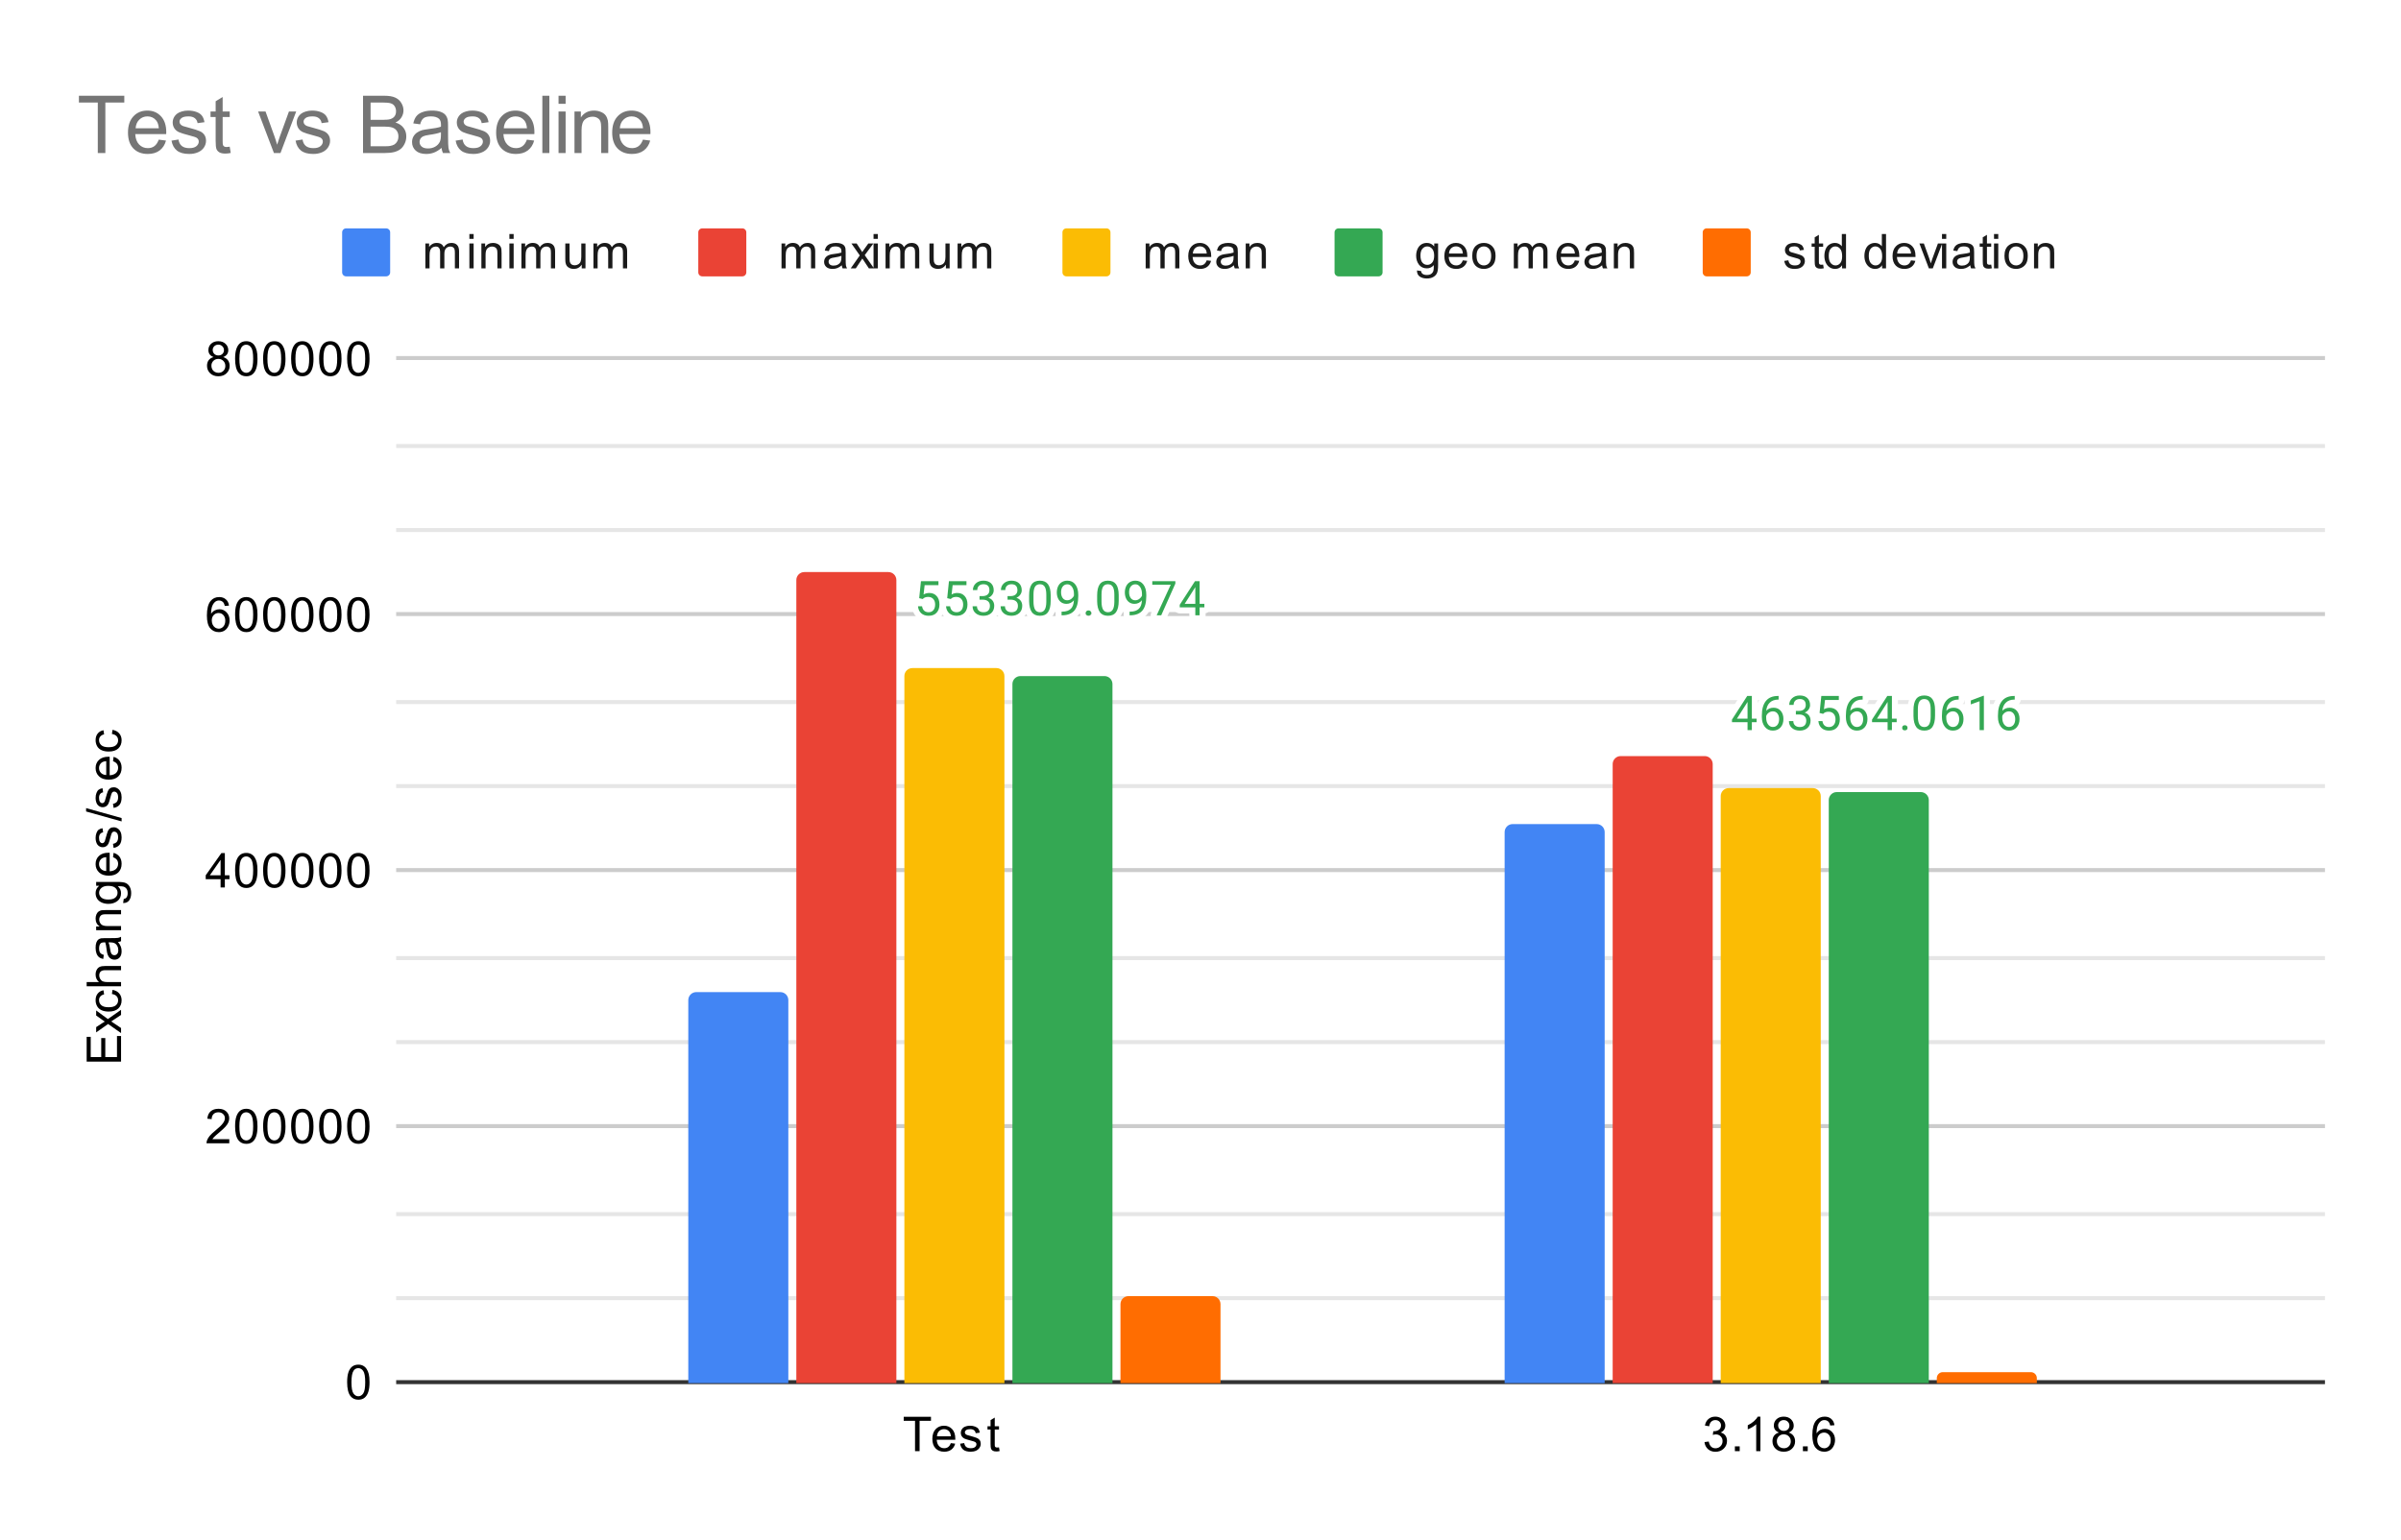 <svg version="1.1" viewBox="0.0 0.0 600.0 385.0" fill="none" stroke="none" stroke-linecap="square" stroke-miterlimit="10" width="600" height="385" xmlns:xlink="http://www.w3.org/1999/xlink" xmlns="http://www.w3.org/2000/svg"><path fill="#ffffff" d="M0 0L600.0 0L600.0 385.0L0 385.0L0 0Z" fill-rule="nonzero"/><path stroke="#333333" stroke-width="1.0" stroke-linecap="butt" d="M99.5 345.5L580.5 345.5" fill-rule="nonzero"/><path stroke="#cccccc" stroke-width="1.0" stroke-linecap="butt" d="M99.5 281.5L580.5 281.5" fill-rule="nonzero"/><path stroke="#cccccc" stroke-width="1.0" stroke-linecap="butt" d="M99.5 217.5L580.5 217.5" fill-rule="nonzero"/><path stroke="#cccccc" stroke-width="1.0" stroke-linecap="butt" d="M99.5 153.5L580.5 153.5" fill-rule="nonzero"/><path stroke="#cccccc" stroke-width="1.0" stroke-linecap="butt" d="M99.5 89.5L580.5 89.5" fill-rule="nonzero"/><path stroke="#e6e6e6" stroke-width="1.0" stroke-linecap="butt" d="M99.5 324.5L580.5 324.5" fill-rule="nonzero"/><path stroke="#e6e6e6" stroke-width="1.0" stroke-linecap="butt" d="M99.5 303.5L580.5 303.5" fill-rule="nonzero"/><path stroke="#e6e6e6" stroke-width="1.0" stroke-linecap="butt" d="M99.5 260.5L580.5 260.5" fill-rule="nonzero"/><path stroke="#e6e6e6" stroke-width="1.0" stroke-linecap="butt" d="M99.5 239.5L580.5 239.5" fill-rule="nonzero"/><path stroke="#e6e6e6" stroke-width="1.0" stroke-linecap="butt" d="M99.5 196.5L580.5 196.5" fill-rule="nonzero"/><path stroke="#e6e6e6" stroke-width="1.0" stroke-linecap="butt" d="M99.5 175.5L580.5 175.5" fill-rule="nonzero"/><path stroke="#e6e6e6" stroke-width="1.0" stroke-linecap="butt" d="M99.5 132.5L580.5 132.5" fill-rule="nonzero"/><path stroke="#e6e6e6" stroke-width="1.0" stroke-linecap="butt" d="M99.5 111.5L580.5 111.5" fill-rule="nonzero"/><clipPath id="id_0"><path d="M99.25 89.917L580.75 89.917L580.75 345.75L99.25 345.75L99.25 89.917Z" clip-rule="nonzero"/></clipPath><path stroke="#000000" stroke-width="2.0" stroke-linecap="butt" stroke-opacity="0.0" clip-path="url(#id_0)" d="M197.0 346.0L172.0 346.0L172.0 250.0C172.0 248.895 172.895 248.0 174.0 248.0L195.0 248.0C196.105 248.0 197.0 248.895 197.0 250.0Z" fill-rule="nonzero"/><path fill="#4285f4" clip-path="url(#id_0)" d="M197.0 346.0L172.0 346.0L172.0 250.0C172.0 248.895 172.895 248.0 174.0 248.0L195.0 248.0C196.105 248.0 197.0 248.895 197.0 250.0Z" fill-rule="nonzero"/><path stroke="#000000" stroke-width="2.0" stroke-linecap="butt" stroke-opacity="0.0" clip-path="url(#id_0)" d="M401.0 346.0L376.0 346.0L376.0 208.0C376.0 206.895 376.895 206.0 378.0 206.0L399.0 206.0C400.105 206.0 401.0 206.895 401.0 208.0Z" fill-rule="nonzero"/><path fill="#4285f4" clip-path="url(#id_0)" d="M401.0 346.0L376.0 346.0L376.0 208.0C376.0 206.895 376.895 206.0 378.0 206.0L399.0 206.0C400.105 206.0 401.0 206.895 401.0 208.0Z" fill-rule="nonzero"/><path stroke="#000000" stroke-width="2.0" stroke-linecap="butt" stroke-opacity="0.0" clip-path="url(#id_0)" d="M224.0 346.0L199.0 346.0L199.0 145.0C199.0 143.895 199.895 143.0 201.0 143.0L222.0 143.0C223.105 143.0 224.0 143.895 224.0 145.0Z" fill-rule="nonzero"/><path fill="#ea4335" clip-path="url(#id_0)" d="M224.0 346.0L199.0 346.0L199.0 145.0C199.0 143.895 199.895 143.0 201.0 143.0L222.0 143.0C223.105 143.0 224.0 143.895 224.0 145.0Z" fill-rule="nonzero"/><path stroke="#000000" stroke-width="2.0" stroke-linecap="butt" stroke-opacity="0.0" clip-path="url(#id_0)" d="M428.0 346.0L403.0 346.0L403.0 191.0C403.0 189.895 403.895 189.0 405.0 189.0L426.0 189.0C427.105 189.0 428.0 189.895 428.0 191.0Z" fill-rule="nonzero"/><path fill="#ea4335" clip-path="url(#id_0)" d="M428.0 346.0L403.0 346.0L403.0 191.0C403.0 189.895 403.895 189.0 405.0 189.0L426.0 189.0C427.105 189.0 428.0 189.895 428.0 191.0Z" fill-rule="nonzero"/><path stroke="#000000" stroke-width="2.0" stroke-linecap="butt" stroke-opacity="0.0" clip-path="url(#id_0)" d="M251.0 346.0L226.0 346.0L226.0 169.0C226.0 167.895 226.895 167.0 228.0 167.0L249.0 167.0C250.105 167.0 251.0 167.895 251.0 169.0Z" fill-rule="nonzero"/><path fill="#fbbc04" clip-path="url(#id_0)" d="M251.0 346.0L226.0 346.0L226.0 169.0C226.0 167.895 226.895 167.0 228.0 167.0L249.0 167.0C250.105 167.0 251.0 167.895 251.0 169.0Z" fill-rule="nonzero"/><path stroke="#000000" stroke-width="2.0" stroke-linecap="butt" stroke-opacity="0.0" clip-path="url(#id_0)" d="M455.0 346.0L430.0 346.0L430.0 199.0C430.0 197.895 430.895 197.0 432.0 197.0L453.0 197.0C454.105 197.0 455.0 197.895 455.0 199.0Z" fill-rule="nonzero"/><path fill="#fbbc04" clip-path="url(#id_0)" d="M455.0 346.0L430.0 346.0L430.0 199.0C430.0 197.895 430.895 197.0 432.0 197.0L453.0 197.0C454.105 197.0 455.0 197.895 455.0 199.0Z" fill-rule="nonzero"/><path stroke="#000000" stroke-width="2.0" stroke-linecap="butt" stroke-opacity="0.0" clip-path="url(#id_0)" d="M278.0 346.0L253.0 346.0L253.0 171.0C253.0 169.895 253.895 169.0 255.0 169.0L276.0 169.0C277.105 169.0 278.0 169.895 278.0 171.0Z" fill-rule="nonzero"/><path fill="#34a853" clip-path="url(#id_0)" d="M278.0 346.0L253.0 346.0L253.0 171.0C253.0 169.895 253.895 169.0 255.0 169.0L276.0 169.0C277.105 169.0 278.0 169.895 278.0 171.0Z" fill-rule="nonzero"/><path stroke="#000000" stroke-width="2.0" stroke-linecap="butt" stroke-opacity="0.0" clip-path="url(#id_0)" d="M482.0 346.0L457.0 346.0L457.0 200.0C457.0 198.895 457.895 198.0 459.0 198.0L480.0 198.0C481.105 198.0 482.0 198.895 482.0 200.0Z" fill-rule="nonzero"/><path fill="#34a853" clip-path="url(#id_0)" d="M482.0 346.0L457.0 346.0L457.0 200.0C457.0 198.895 457.895 198.0 459.0 198.0L480.0 198.0C481.105 198.0 482.0 198.895 482.0 200.0Z" fill-rule="nonzero"/><path stroke="#000000" stroke-width="2.0" stroke-linecap="butt" stroke-opacity="0.0" clip-path="url(#id_0)" d="M305.0 346.0L280.0 346.0L280.0 326.0C280.0 324.895 280.895 324.0 282.0 324.0L303.0 324.0C304.105 324.0 305.0 324.895 305.0 326.0Z" fill-rule="nonzero"/><path fill="#ff6d01" clip-path="url(#id_0)" d="M305.0 346.0L280.0 346.0L280.0 326.0C280.0 324.895 280.895 324.0 282.0 324.0L303.0 324.0C304.105 324.0 305.0 324.895 305.0 326.0Z" fill-rule="nonzero"/><path stroke="#000000" stroke-width="2.0" stroke-linecap="butt" stroke-opacity="0.0" clip-path="url(#id_0)" d="M509.0 346.0L484.0 346.0L484.0 344.5C484.0 343.672 484.672 343.0 485.5 343.0L507.5 343.0C508.328 343.0 509.0 343.672 509.0 344.5Z" fill-rule="nonzero"/><path fill="#ff6d01" clip-path="url(#id_0)" d="M509.0 346.0L484.0 346.0L484.0 344.5C484.0 343.672 484.672 343.0 485.5 343.0L507.5 343.0C508.328 343.0 509.0 343.672 509.0 344.5Z" fill-rule="nonzero"/><path stroke="#ffffff" stroke-width="3.0" stroke-linejoin="round" stroke-linecap="round" d="M229.703 149.525L230.141 145.275L234.516 145.275L234.516 146.275L231.062 146.275L230.797 148.603Q231.438 148.228 232.234 148.228Q233.391 148.228 234.078 149.009Q234.766 149.775 234.766 151.088Q234.766 152.4 234.047 153.166Q233.344 153.931 232.062 153.931Q230.938 153.931 230.219 153.306Q229.5 152.666 229.406 151.556L230.422 151.556Q230.531 152.291 230.953 152.666Q231.375 153.041 232.062 153.041Q232.812 153.041 233.25 152.525Q233.688 152.009 233.688 151.103Q233.688 150.244 233.219 149.728Q232.75 149.213 231.969 149.213Q231.266 149.213 230.859 149.509L230.578 149.744L229.703 149.525ZM236.703 149.525L237.141 145.275L241.516 145.275L241.516 146.275L238.062 146.275L237.797 148.603Q238.438 148.228 239.234 148.228Q240.391 148.228 241.078 149.009Q241.766 149.775 241.766 151.088Q241.766 152.4 241.047 153.166Q240.344 153.931 239.062 153.931Q237.938 153.931 237.219 153.306Q236.5 152.666 236.406 151.556L237.422 151.556Q237.531 152.291 237.953 152.666Q238.375 153.041 239.062 153.041Q239.812 153.041 240.25 152.525Q240.688 152.009 240.688 151.103Q240.688 150.244 240.219 149.728Q239.75 149.213 238.969 149.213Q238.266 149.213 237.859 149.509L237.578 149.744L236.703 149.525ZM244.781 149.009L245.594 149.009Q246.375 148.994 246.812 148.603Q247.25 148.213 247.25 147.541Q247.25 146.041 245.75 146.041Q245.047 146.041 244.625 146.447Q244.219 146.853 244.219 147.509L243.125 147.509Q243.125 146.494 243.859 145.822Q244.609 145.15 245.75 145.15Q246.953 145.15 247.641 145.791Q248.328 146.431 248.328 147.572Q248.328 148.134 247.969 148.65Q247.609 149.166 246.984 149.431Q247.688 149.65 248.062 150.166Q248.453 150.681 248.453 151.431Q248.453 152.572 247.703 153.259Q246.953 153.931 245.75 153.931Q244.562 153.931 243.797 153.275Q243.047 152.619 243.047 151.556L244.141 151.556Q244.141 152.228 244.578 152.634Q245.016 153.041 245.766 153.041Q246.547 153.041 246.953 152.634Q247.375 152.213 247.375 151.447Q247.375 150.713 246.922 150.322Q246.469 149.916 245.594 149.9L244.781 149.9L244.781 149.009ZM251.781 149.009L252.594 149.009Q253.375 148.994 253.812 148.603Q254.25 148.213 254.25 147.541Q254.25 146.041 252.75 146.041Q252.047 146.041 251.625 146.447Q251.219 146.853 251.219 147.509L250.125 147.509Q250.125 146.494 250.859 145.822Q251.609 145.15 252.75 145.15Q253.953 145.15 254.641 145.791Q255.328 146.431 255.328 147.572Q255.328 148.134 254.969 148.65Q254.609 149.166 253.984 149.431Q254.688 149.65 255.062 150.166Q255.453 150.681 255.453 151.431Q255.453 152.572 254.703 153.259Q253.953 153.931 252.75 153.931Q251.562 153.931 250.797 153.275Q250.047 152.619 250.047 151.556L251.141 151.556Q251.141 152.228 251.578 152.634Q252.016 153.041 252.766 153.041Q253.547 153.041 253.953 152.634Q254.375 152.213 254.375 151.447Q254.375 150.713 253.922 150.322Q253.469 149.916 252.594 149.9L251.781 149.9L251.781 149.009ZM262.562 150.166Q262.562 152.072 261.906 153.009Q261.266 153.931 259.875 153.931Q258.516 153.931 257.859 153.025Q257.203 152.119 257.172 150.306L257.172 148.869Q257.172 146.978 257.812 146.072Q258.469 145.15 259.859 145.15Q261.234 145.15 261.891 146.041Q262.547 146.916 262.562 148.759L262.562 150.166ZM261.469 148.681Q261.469 147.306 261.078 146.681Q260.703 146.041 259.859 146.041Q259.031 146.041 258.641 146.681Q258.266 147.306 258.266 148.603L258.266 150.338Q258.266 151.713 258.656 152.384Q259.062 153.041 259.875 153.041Q260.672 153.041 261.062 152.416Q261.453 151.791 261.469 150.463L261.469 148.681ZM268.359 150.056Q268.031 150.463 267.547 150.713Q267.078 150.947 266.516 150.947Q265.781 150.947 265.234 150.588Q264.688 150.228 264.391 149.572Q264.094 148.9 264.094 148.103Q264.094 147.259 264.406 146.572Q264.734 145.884 265.328 145.525Q265.938 145.15 266.734 145.15Q268.0 145.15 268.719 146.103Q269.453 147.056 269.453 148.681L269.453 148.994Q269.453 151.494 268.469 152.634Q267.484 153.775 265.5 153.806L265.281 153.806L265.281 152.9L265.516 152.9Q266.859 152.869 267.578 152.197Q268.297 151.525 268.359 150.056ZM266.688 150.056Q267.234 150.056 267.688 149.728Q268.156 149.384 268.375 148.9L268.375 148.463Q268.375 147.4 267.906 146.728Q267.438 146.056 266.734 146.056Q266.016 146.056 265.578 146.603Q265.156 147.15 265.156 148.056Q265.156 148.931 265.562 149.494Q265.984 150.056 266.688 150.056ZM271.344 153.244Q271.344 152.963 271.5 152.775Q271.672 152.588 272.0 152.588Q272.344 152.588 272.516 152.775Q272.688 152.963 272.688 153.244Q272.688 153.509 272.516 153.697Q272.344 153.869 272.0 153.869Q271.672 153.869 271.5 153.697Q271.344 153.509 271.344 153.244ZM279.562 150.166Q279.562 152.072 278.906 153.009Q278.266 153.931 276.875 153.931Q275.516 153.931 274.859 153.025Q274.203 152.119 274.172 150.306L274.172 148.869Q274.172 146.978 274.812 146.072Q275.469 145.15 276.859 145.15Q278.234 145.15 278.891 146.041Q279.547 146.916 279.562 148.759L279.562 150.166ZM278.469 148.681Q278.469 147.306 278.078 146.681Q277.703 146.041 276.859 146.041Q276.031 146.041 275.641 146.681Q275.266 147.306 275.266 148.603L275.266 150.338Q275.266 151.713 275.656 152.384Q276.062 153.041 276.875 153.041Q277.672 153.041 278.062 152.416Q278.453 151.791 278.469 150.463L278.469 148.681ZM285.359 150.056Q285.031 150.463 284.547 150.713Q284.078 150.947 283.516 150.947Q282.781 150.947 282.234 150.588Q281.688 150.228 281.391 149.572Q281.094 148.9 281.094 148.103Q281.094 147.259 281.406 146.572Q281.734 145.884 282.328 145.525Q282.938 145.15 283.734 145.15Q285.0 145.15 285.719 146.103Q286.453 147.056 286.453 148.681L286.453 148.994Q286.453 151.494 285.469 152.634Q284.484 153.775 282.5 153.806L282.281 153.806L282.281 152.9L282.516 152.9Q283.859 152.869 284.578 152.197Q285.297 151.525 285.359 150.056ZM283.688 150.056Q284.234 150.056 284.688 149.728Q285.156 149.384 285.375 148.9L285.375 148.463Q285.375 147.4 284.906 146.728Q284.438 146.056 283.734 146.056Q283.016 146.056 282.578 146.603Q282.156 147.15 282.156 148.056Q282.156 148.931 282.562 149.494Q282.984 150.056 283.688 150.056ZM293.719 145.884L290.188 153.806L289.047 153.806L292.562 146.166L287.953 146.166L287.953 145.275L293.719 145.275L293.719 145.884ZM299.781 150.947L300.969 150.947L300.969 151.822L299.781 151.822L299.781 153.806L298.703 153.806L298.703 151.822L294.812 151.822L294.812 151.181L298.625 145.275L299.781 145.275L299.781 150.947ZM296.047 150.947L298.703 150.947L298.703 146.759L298.562 146.994L296.047 150.947Z" fill-rule="nonzero"/><path fill="#34a853" d="M229.703 149.525L230.141 145.275L234.516 145.275L234.516 146.275L231.062 146.275L230.797 148.603Q231.438 148.228 232.234 148.228Q233.391 148.228 234.078 149.009Q234.766 149.775 234.766 151.088Q234.766 152.4 234.047 153.166Q233.344 153.931 232.062 153.931Q230.938 153.931 230.219 153.306Q229.5 152.666 229.406 151.556L230.422 151.556Q230.531 152.291 230.953 152.666Q231.375 153.041 232.062 153.041Q232.812 153.041 233.25 152.525Q233.688 152.009 233.688 151.103Q233.688 150.244 233.219 149.728Q232.75 149.213 231.969 149.213Q231.266 149.213 230.859 149.509L230.578 149.744L229.703 149.525ZM236.703 149.525L237.141 145.275L241.516 145.275L241.516 146.275L238.062 146.275L237.797 148.603Q238.438 148.228 239.234 148.228Q240.391 148.228 241.078 149.009Q241.766 149.775 241.766 151.088Q241.766 152.4 241.047 153.166Q240.344 153.931 239.062 153.931Q237.938 153.931 237.219 153.306Q236.5 152.666 236.406 151.556L237.422 151.556Q237.531 152.291 237.953 152.666Q238.375 153.041 239.062 153.041Q239.812 153.041 240.25 152.525Q240.688 152.009 240.688 151.103Q240.688 150.244 240.219 149.728Q239.75 149.213 238.969 149.213Q238.266 149.213 237.859 149.509L237.578 149.744L236.703 149.525ZM244.781 149.009L245.594 149.009Q246.375 148.994 246.812 148.603Q247.25 148.213 247.25 147.541Q247.25 146.041 245.75 146.041Q245.047 146.041 244.625 146.447Q244.219 146.853 244.219 147.509L243.125 147.509Q243.125 146.494 243.859 145.822Q244.609 145.15 245.75 145.15Q246.953 145.15 247.641 145.791Q248.328 146.431 248.328 147.572Q248.328 148.134 247.969 148.65Q247.609 149.166 246.984 149.431Q247.688 149.65 248.062 150.166Q248.453 150.681 248.453 151.431Q248.453 152.572 247.703 153.259Q246.953 153.931 245.75 153.931Q244.562 153.931 243.797 153.275Q243.047 152.619 243.047 151.556L244.141 151.556Q244.141 152.228 244.578 152.634Q245.016 153.041 245.766 153.041Q246.547 153.041 246.953 152.634Q247.375 152.213 247.375 151.447Q247.375 150.713 246.922 150.322Q246.469 149.916 245.594 149.9L244.781 149.9L244.781 149.009ZM251.781 149.009L252.594 149.009Q253.375 148.994 253.812 148.603Q254.25 148.213 254.25 147.541Q254.25 146.041 252.75 146.041Q252.047 146.041 251.625 146.447Q251.219 146.853 251.219 147.509L250.125 147.509Q250.125 146.494 250.859 145.822Q251.609 145.15 252.75 145.15Q253.953 145.15 254.641 145.791Q255.328 146.431 255.328 147.572Q255.328 148.134 254.969 148.65Q254.609 149.166 253.984 149.431Q254.688 149.65 255.062 150.166Q255.453 150.681 255.453 151.431Q255.453 152.572 254.703 153.259Q253.953 153.931 252.75 153.931Q251.562 153.931 250.797 153.275Q250.047 152.619 250.047 151.556L251.141 151.556Q251.141 152.228 251.578 152.634Q252.016 153.041 252.766 153.041Q253.547 153.041 253.953 152.634Q254.375 152.213 254.375 151.447Q254.375 150.713 253.922 150.322Q253.469 149.916 252.594 149.9L251.781 149.9L251.781 149.009ZM262.562 150.166Q262.562 152.072 261.906 153.009Q261.266 153.931 259.875 153.931Q258.516 153.931 257.859 153.025Q257.203 152.119 257.172 150.306L257.172 148.869Q257.172 146.978 257.812 146.072Q258.469 145.15 259.859 145.15Q261.234 145.15 261.891 146.041Q262.547 146.916 262.562 148.759L262.562 150.166ZM261.469 148.681Q261.469 147.306 261.078 146.681Q260.703 146.041 259.859 146.041Q259.031 146.041 258.641 146.681Q258.266 147.306 258.266 148.603L258.266 150.338Q258.266 151.713 258.656 152.384Q259.062 153.041 259.875 153.041Q260.672 153.041 261.062 152.416Q261.453 151.791 261.469 150.463L261.469 148.681ZM268.359 150.056Q268.031 150.463 267.547 150.713Q267.078 150.947 266.516 150.947Q265.781 150.947 265.234 150.588Q264.688 150.228 264.391 149.572Q264.094 148.9 264.094 148.103Q264.094 147.259 264.406 146.572Q264.734 145.884 265.328 145.525Q265.938 145.15 266.734 145.15Q268.0 145.15 268.719 146.103Q269.453 147.056 269.453 148.681L269.453 148.994Q269.453 151.494 268.469 152.634Q267.484 153.775 265.5 153.806L265.281 153.806L265.281 152.9L265.516 152.9Q266.859 152.869 267.578 152.197Q268.297 151.525 268.359 150.056ZM266.688 150.056Q267.234 150.056 267.688 149.728Q268.156 149.384 268.375 148.9L268.375 148.463Q268.375 147.4 267.906 146.728Q267.438 146.056 266.734 146.056Q266.016 146.056 265.578 146.603Q265.156 147.15 265.156 148.056Q265.156 148.931 265.562 149.494Q265.984 150.056 266.688 150.056ZM271.344 153.244Q271.344 152.963 271.5 152.775Q271.672 152.588 272.0 152.588Q272.344 152.588 272.516 152.775Q272.688 152.963 272.688 153.244Q272.688 153.509 272.516 153.697Q272.344 153.869 272.0 153.869Q271.672 153.869 271.5 153.697Q271.344 153.509 271.344 153.244ZM279.562 150.166Q279.562 152.072 278.906 153.009Q278.266 153.931 276.875 153.931Q275.516 153.931 274.859 153.025Q274.203 152.119 274.172 150.306L274.172 148.869Q274.172 146.978 274.812 146.072Q275.469 145.15 276.859 145.15Q278.234 145.15 278.891 146.041Q279.547 146.916 279.562 148.759L279.562 150.166ZM278.469 148.681Q278.469 147.306 278.078 146.681Q277.703 146.041 276.859 146.041Q276.031 146.041 275.641 146.681Q275.266 147.306 275.266 148.603L275.266 150.338Q275.266 151.713 275.656 152.384Q276.062 153.041 276.875 153.041Q277.672 153.041 278.062 152.416Q278.453 151.791 278.469 150.463L278.469 148.681ZM285.359 150.056Q285.031 150.463 284.547 150.713Q284.078 150.947 283.516 150.947Q282.781 150.947 282.234 150.588Q281.688 150.228 281.391 149.572Q281.094 148.9 281.094 148.103Q281.094 147.259 281.406 146.572Q281.734 145.884 282.328 145.525Q282.938 145.15 283.734 145.15Q285.0 145.15 285.719 146.103Q286.453 147.056 286.453 148.681L286.453 148.994Q286.453 151.494 285.469 152.634Q284.484 153.775 282.5 153.806L282.281 153.806L282.281 152.9L282.516 152.9Q283.859 152.869 284.578 152.197Q285.297 151.525 285.359 150.056ZM283.688 150.056Q284.234 150.056 284.688 149.728Q285.156 149.384 285.375 148.9L285.375 148.463Q285.375 147.4 284.906 146.728Q284.438 146.056 283.734 146.056Q283.016 146.056 282.578 146.603Q282.156 147.15 282.156 148.056Q282.156 148.931 282.562 149.494Q282.984 150.056 283.688 150.056ZM293.719 145.884L290.188 153.806L289.047 153.806L292.562 146.166L287.953 146.166L287.953 145.275L293.719 145.275L293.719 145.884ZM299.781 150.947L300.969 150.947L300.969 151.822L299.781 151.822L299.781 153.806L298.703 153.806L298.703 151.822L294.812 151.822L294.812 151.181L298.625 145.275L299.781 145.275L299.781 150.947ZM296.047 150.947L298.703 150.947L298.703 146.759L298.562 146.994L296.047 150.947Z" fill-rule="nonzero"/><path stroke="#ffffff" stroke-width="3.0" stroke-linejoin="round" stroke-linecap="round" d="M437.781 179.647L438.969 179.647L438.969 180.522L437.781 180.522L437.781 182.506L436.703 182.506L436.703 180.522L432.812 180.522L432.812 179.881L436.625 173.975L437.781 173.975L437.781 179.647ZM434.047 179.647L436.703 179.647L436.703 175.459L436.562 175.694L434.047 179.647ZM444.469 173.975L444.469 174.881L444.266 174.881Q443.0 174.912 442.25 175.647Q441.5 176.365 441.375 177.678Q442.062 176.912 443.219 176.912Q444.328 176.912 445.0 177.694Q445.672 178.475 445.672 179.725Q445.672 181.037 444.953 181.834Q444.234 182.631 443.016 182.631Q441.797 182.631 441.031 181.694Q440.281 180.74 440.281 179.256L440.281 178.85Q440.281 176.49 441.281 175.24Q442.281 173.99 444.266 173.975L444.469 173.975ZM443.047 177.819Q442.484 177.819 442.016 178.147Q441.547 178.475 441.359 178.99L441.359 179.381Q441.359 180.444 441.828 181.084Q442.312 181.725 443.016 181.725Q443.75 181.725 444.172 181.194Q444.594 180.647 444.594 179.772Q444.594 178.897 444.172 178.365Q443.75 177.819 443.047 177.819ZM448.781 177.709L449.594 177.709Q450.375 177.694 450.812 177.303Q451.25 176.912 451.25 176.24Q451.25 174.74 449.75 174.74Q449.047 174.74 448.625 175.147Q448.219 175.553 448.219 176.209L447.125 176.209Q447.125 175.194 447.859 174.522Q448.609 173.85 449.75 173.85Q450.953 173.85 451.641 174.49Q452.328 175.131 452.328 176.272Q452.328 176.834 451.969 177.35Q451.609 177.865 450.984 178.131Q451.688 178.35 452.062 178.865Q452.453 179.381 452.453 180.131Q452.453 181.272 451.703 181.959Q450.953 182.631 449.75 182.631Q448.562 182.631 447.797 181.975Q447.047 181.319 447.047 180.256L448.141 180.256Q448.141 180.928 448.578 181.334Q449.016 181.74 449.766 181.74Q450.547 181.74 450.953 181.334Q451.375 180.912 451.375 180.147Q451.375 179.412 450.922 179.022Q450.469 178.615 449.594 178.6L448.781 178.6L448.781 177.709ZM454.703 178.225L455.141 173.975L459.516 173.975L459.516 174.975L456.062 174.975L455.797 177.303Q456.438 176.928 457.234 176.928Q458.391 176.928 459.078 177.709Q459.766 178.475 459.766 179.787Q459.766 181.1 459.047 181.865Q458.344 182.631 457.062 182.631Q455.938 182.631 455.219 182.006Q454.5 181.365 454.406 180.256L455.422 180.256Q455.531 180.99 455.953 181.365Q456.375 181.74 457.062 181.74Q457.812 181.74 458.25 181.225Q458.688 180.709 458.688 179.803Q458.688 178.944 458.219 178.428Q457.75 177.912 456.969 177.912Q456.266 177.912 455.859 178.209L455.578 178.444L454.703 178.225ZM465.469 173.975L465.469 174.881L465.266 174.881Q464.0 174.912 463.25 175.647Q462.5 176.365 462.375 177.678Q463.062 176.912 464.219 176.912Q465.328 176.912 466.0 177.694Q466.672 178.475 466.672 179.725Q466.672 181.037 465.953 181.834Q465.234 182.631 464.016 182.631Q462.797 182.631 462.031 181.694Q461.281 180.74 461.281 179.256L461.281 178.85Q461.281 176.49 462.281 175.24Q463.281 173.99 465.266 173.975L465.469 173.975ZM464.047 177.819Q463.484 177.819 463.016 178.147Q462.547 178.475 462.359 178.99L462.359 179.381Q462.359 180.444 462.828 181.084Q463.312 181.725 464.016 181.725Q464.75 181.725 465.172 181.194Q465.594 180.647 465.594 179.772Q465.594 178.897 465.172 178.365Q464.75 177.819 464.047 177.819ZM472.781 179.647L473.969 179.647L473.969 180.522L472.781 180.522L472.781 182.506L471.703 182.506L471.703 180.522L467.812 180.522L467.812 179.881L471.625 173.975L472.781 173.975L472.781 179.647ZM469.047 179.647L471.703 179.647L471.703 175.459L471.562 175.694L469.047 179.647ZM475.344 181.944Q475.344 181.662 475.5 181.475Q475.672 181.287 476.0 181.287Q476.344 181.287 476.516 181.475Q476.688 181.662 476.688 181.944Q476.688 182.209 476.516 182.397Q476.344 182.569 476.0 182.569Q475.672 182.569 475.5 182.397Q475.344 182.209 475.344 181.944ZM483.562 178.865Q483.562 180.772 482.906 181.709Q482.266 182.631 480.875 182.631Q479.516 182.631 478.859 181.725Q478.203 180.819 478.172 179.006L478.172 177.569Q478.172 175.678 478.812 174.772Q479.469 173.85 480.859 173.85Q482.234 173.85 482.891 174.74Q483.547 175.615 483.562 177.459L483.562 178.865ZM482.469 177.381Q482.469 176.006 482.078 175.381Q481.703 174.74 480.859 174.74Q480.031 174.74 479.641 175.381Q479.266 176.006 479.266 177.303L479.266 179.037Q479.266 180.412 479.656 181.084Q480.062 181.74 480.875 181.74Q481.672 181.74 482.062 181.115Q482.453 180.49 482.469 179.162L482.469 177.381ZM489.469 173.975L489.469 174.881L489.266 174.881Q488.0 174.912 487.25 175.647Q486.5 176.365 486.375 177.678Q487.062 176.912 488.219 176.912Q489.328 176.912 490.0 177.694Q490.672 178.475 490.672 179.725Q490.672 181.037 489.953 181.834Q489.234 182.631 488.016 182.631Q486.797 182.631 486.031 181.694Q485.281 180.74 485.281 179.256L485.281 178.85Q485.281 176.49 486.281 175.24Q487.281 173.99 489.266 173.975L489.469 173.975ZM488.047 177.819Q487.484 177.819 487.016 178.147Q486.547 178.475 486.359 178.99L486.359 179.381Q486.359 180.444 486.828 181.084Q487.312 181.725 488.016 181.725Q488.75 181.725 489.172 181.194Q489.594 180.647 489.594 179.772Q489.594 178.897 489.172 178.365Q488.75 177.819 488.047 177.819ZM495.766 182.506L494.688 182.506L494.688 175.287L492.5 176.084L492.5 175.1L495.609 173.928L495.766 173.928L495.766 182.506ZM503.469 173.975L503.469 174.881L503.266 174.881Q502.0 174.912 501.25 175.647Q500.5 176.365 500.375 177.678Q501.062 176.912 502.219 176.912Q503.328 176.912 504.0 177.694Q504.672 178.475 504.672 179.725Q504.672 181.037 503.953 181.834Q503.234 182.631 502.016 182.631Q500.797 182.631 500.031 181.694Q499.281 180.74 499.281 179.256L499.281 178.85Q499.281 176.49 500.281 175.24Q501.281 173.99 503.266 173.975L503.469 173.975ZM502.047 177.819Q501.484 177.819 501.016 178.147Q500.547 178.475 500.359 178.99L500.359 179.381Q500.359 180.444 500.828 181.084Q501.312 181.725 502.016 181.725Q502.75 181.725 503.172 181.194Q503.594 180.647 503.594 179.772Q503.594 178.897 503.172 178.365Q502.75 177.819 502.047 177.819Z" fill-rule="nonzero"/><path fill="#34a853" d="M437.781 179.647L438.969 179.647L438.969 180.522L437.781 180.522L437.781 182.506L436.703 182.506L436.703 180.522L432.812 180.522L432.812 179.881L436.625 173.975L437.781 173.975L437.781 179.647ZM434.047 179.647L436.703 179.647L436.703 175.459L436.562 175.694L434.047 179.647ZM444.469 173.975L444.469 174.881L444.266 174.881Q443.0 174.912 442.25 175.647Q441.5 176.365 441.375 177.678Q442.062 176.912 443.219 176.912Q444.328 176.912 445.0 177.694Q445.672 178.475 445.672 179.725Q445.672 181.037 444.953 181.834Q444.234 182.631 443.016 182.631Q441.797 182.631 441.031 181.694Q440.281 180.74 440.281 179.256L440.281 178.85Q440.281 176.49 441.281 175.24Q442.281 173.99 444.266 173.975L444.469 173.975ZM443.047 177.819Q442.484 177.819 442.016 178.147Q441.547 178.475 441.359 178.99L441.359 179.381Q441.359 180.444 441.828 181.084Q442.312 181.725 443.016 181.725Q443.75 181.725 444.172 181.194Q444.594 180.647 444.594 179.772Q444.594 178.897 444.172 178.365Q443.75 177.819 443.047 177.819ZM448.781 177.709L449.594 177.709Q450.375 177.694 450.812 177.303Q451.25 176.912 451.25 176.24Q451.25 174.74 449.75 174.74Q449.047 174.74 448.625 175.147Q448.219 175.553 448.219 176.209L447.125 176.209Q447.125 175.194 447.859 174.522Q448.609 173.85 449.75 173.85Q450.953 173.85 451.641 174.49Q452.328 175.131 452.328 176.272Q452.328 176.834 451.969 177.35Q451.609 177.865 450.984 178.131Q451.688 178.35 452.062 178.865Q452.453 179.381 452.453 180.131Q452.453 181.272 451.703 181.959Q450.953 182.631 449.75 182.631Q448.562 182.631 447.797 181.975Q447.047 181.319 447.047 180.256L448.141 180.256Q448.141 180.928 448.578 181.334Q449.016 181.74 449.766 181.74Q450.547 181.74 450.953 181.334Q451.375 180.912 451.375 180.147Q451.375 179.412 450.922 179.022Q450.469 178.615 449.594 178.6L448.781 178.6L448.781 177.709ZM454.703 178.225L455.141 173.975L459.516 173.975L459.516 174.975L456.062 174.975L455.797 177.303Q456.438 176.928 457.234 176.928Q458.391 176.928 459.078 177.709Q459.766 178.475 459.766 179.787Q459.766 181.1 459.047 181.865Q458.344 182.631 457.062 182.631Q455.938 182.631 455.219 182.006Q454.5 181.365 454.406 180.256L455.422 180.256Q455.531 180.99 455.953 181.365Q456.375 181.74 457.062 181.74Q457.812 181.74 458.25 181.225Q458.688 180.709 458.688 179.803Q458.688 178.944 458.219 178.428Q457.75 177.912 456.969 177.912Q456.266 177.912 455.859 178.209L455.578 178.444L454.703 178.225ZM465.469 173.975L465.469 174.881L465.266 174.881Q464.0 174.912 463.25 175.647Q462.5 176.365 462.375 177.678Q463.062 176.912 464.219 176.912Q465.328 176.912 466.0 177.694Q466.672 178.475 466.672 179.725Q466.672 181.037 465.953 181.834Q465.234 182.631 464.016 182.631Q462.797 182.631 462.031 181.694Q461.281 180.74 461.281 179.256L461.281 178.85Q461.281 176.49 462.281 175.24Q463.281 173.99 465.266 173.975L465.469 173.975ZM464.047 177.819Q463.484 177.819 463.016 178.147Q462.547 178.475 462.359 178.99L462.359 179.381Q462.359 180.444 462.828 181.084Q463.312 181.725 464.016 181.725Q464.75 181.725 465.172 181.194Q465.594 180.647 465.594 179.772Q465.594 178.897 465.172 178.365Q464.75 177.819 464.047 177.819ZM472.781 179.647L473.969 179.647L473.969 180.522L472.781 180.522L472.781 182.506L471.703 182.506L471.703 180.522L467.812 180.522L467.812 179.881L471.625 173.975L472.781 173.975L472.781 179.647ZM469.047 179.647L471.703 179.647L471.703 175.459L471.562 175.694L469.047 179.647ZM475.344 181.944Q475.344 181.662 475.5 181.475Q475.672 181.287 476.0 181.287Q476.344 181.287 476.516 181.475Q476.688 181.662 476.688 181.944Q476.688 182.209 476.516 182.397Q476.344 182.569 476.0 182.569Q475.672 182.569 475.5 182.397Q475.344 182.209 475.344 181.944ZM483.562 178.865Q483.562 180.772 482.906 181.709Q482.266 182.631 480.875 182.631Q479.516 182.631 478.859 181.725Q478.203 180.819 478.172 179.006L478.172 177.569Q478.172 175.678 478.812 174.772Q479.469 173.85 480.859 173.85Q482.234 173.85 482.891 174.74Q483.547 175.615 483.562 177.459L483.562 178.865ZM482.469 177.381Q482.469 176.006 482.078 175.381Q481.703 174.74 480.859 174.74Q480.031 174.74 479.641 175.381Q479.266 176.006 479.266 177.303L479.266 179.037Q479.266 180.412 479.656 181.084Q480.062 181.74 480.875 181.74Q481.672 181.74 482.062 181.115Q482.453 180.49 482.469 179.162L482.469 177.381ZM489.469 173.975L489.469 174.881L489.266 174.881Q488.0 174.912 487.25 175.647Q486.5 176.365 486.375 177.678Q487.062 176.912 488.219 176.912Q489.328 176.912 490.0 177.694Q490.672 178.475 490.672 179.725Q490.672 181.037 489.953 181.834Q489.234 182.631 488.016 182.631Q486.797 182.631 486.031 181.694Q485.281 180.74 485.281 179.256L485.281 178.85Q485.281 176.49 486.281 175.24Q487.281 173.99 489.266 173.975L489.469 173.975ZM488.047 177.819Q487.484 177.819 487.016 178.147Q486.547 178.475 486.359 178.99L486.359 179.381Q486.359 180.444 486.828 181.084Q487.312 181.725 488.016 181.725Q488.75 181.725 489.172 181.194Q489.594 180.647 489.594 179.772Q489.594 178.897 489.172 178.365Q488.75 177.819 488.047 177.819ZM495.766 182.506L494.688 182.506L494.688 175.287L492.5 176.084L492.5 175.1L495.609 173.928L495.766 173.928L495.766 182.506ZM503.469 173.975L503.469 174.881L503.266 174.881Q502.0 174.912 501.25 175.647Q500.5 176.365 500.375 177.678Q501.062 176.912 502.219 176.912Q503.328 176.912 504.0 177.694Q504.672 178.475 504.672 179.725Q504.672 181.037 503.953 181.834Q503.234 182.631 502.016 182.631Q500.797 182.631 500.031 181.694Q499.281 180.74 499.281 179.256L499.281 178.85Q499.281 176.49 500.281 175.24Q501.281 173.99 503.266 173.975L503.469 173.975ZM502.047 177.819Q501.484 177.819 501.016 178.147Q500.547 178.475 500.359 178.99L500.359 179.381Q500.359 180.444 500.828 181.084Q501.312 181.725 502.016 181.725Q502.75 181.725 503.172 181.194Q503.594 180.647 503.594 179.772Q503.594 178.897 503.172 178.365Q502.75 177.819 502.047 177.819Z" fill-rule="nonzero"/><path fill="#000000" d="M30.25 265.38L21.656 265.38L21.656 259.177L22.672 259.177L22.672 264.24L25.297 264.24L25.297 259.49L26.312 259.49L26.312 264.24L29.234 264.24L29.234 258.974L30.25 258.974L30.25 265.38ZM30.25 258.24L27.016 255.974L24.031 258.068L24.031 256.755L25.484 255.802Q25.906 255.536 26.188 255.365Q25.797 255.115 25.5 254.896L24.031 253.849L24.031 252.583L26.953 254.74L30.25 252.427L30.25 253.708L28.312 254.99L27.797 255.333L30.25 256.974L30.25 258.24ZM27.969 248.474L28.109 247.443Q29.172 247.615 29.781 248.318Q30.391 249.021 30.391 250.036Q30.391 251.318 29.562 252.099Q28.719 252.865 27.156 252.865Q26.156 252.865 25.406 252.536Q24.641 252.193 24.266 251.521Q23.891 250.833 23.891 250.021Q23.891 249.021 24.406 248.38Q24.906 247.724 25.859 247.536L26.016 248.568Q25.391 248.708 25.078 249.083Q24.75 249.458 24.75 249.99Q24.75 250.786 25.328 251.286Q25.891 251.786 27.125 251.786Q28.391 251.786 28.953 251.302Q29.516 250.818 29.516 250.052Q29.516 249.427 29.141 249.021Q28.766 248.599 27.969 248.474ZM30.25 246.536L21.656 246.536L21.656 245.49L24.734 245.49Q23.891 244.755 23.891 243.63Q23.891 242.927 24.172 242.427Q24.438 241.911 24.922 241.693Q25.391 241.474 26.312 241.474L30.25 241.474L30.25 242.521L26.312 242.521Q25.516 242.521 25.156 242.865Q24.797 243.208 24.797 243.833Q24.797 244.302 25.047 244.724Q25.281 245.13 25.703 245.318Q26.109 245.49 26.844 245.49L30.25 245.49L30.25 246.536ZM29.484 235.474Q29.984 236.068 30.188 236.615Q30.391 237.146 30.391 237.771Q30.391 238.802 29.891 239.349Q29.391 239.896 28.609 239.896Q28.156 239.896 27.781 239.693Q27.391 239.49 27.172 239.146Q26.938 238.802 26.828 238.38Q26.734 238.083 26.656 237.443Q26.516 236.177 26.297 235.568Q26.078 235.568 26.031 235.568Q25.375 235.568 25.109 235.865Q24.766 236.271 24.766 237.068Q24.766 237.802 25.031 238.161Q25.281 238.521 25.938 238.693L25.797 239.724Q25.141 239.583 24.734 239.255Q24.328 238.927 24.109 238.318Q23.891 237.708 23.891 236.911Q23.891 236.115 24.078 235.615Q24.266 235.115 24.547 234.88Q24.828 234.646 25.266 234.552Q25.531 234.505 26.234 234.505L27.641 234.505Q29.109 234.505 29.5 234.443Q29.891 234.365 30.25 234.161L30.25 235.271Q29.922 235.427 29.484 235.474ZM27.125 235.568Q27.359 236.146 27.531 237.286Q27.625 237.943 27.75 238.208Q27.859 238.474 28.078 238.63Q28.297 238.771 28.578 238.771Q29.0 238.771 29.281 238.458Q29.562 238.13 29.562 237.521Q29.562 236.911 29.297 236.443Q29.031 235.958 28.562 235.74Q28.203 235.568 27.516 235.568L27.125 235.568ZM30.25 232.536L24.031 232.536L24.031 231.599L24.906 231.599Q23.891 230.911 23.891 229.615Q23.891 229.052 24.094 228.583Q24.297 228.099 24.625 227.865Q24.953 227.63 25.391 227.536Q25.688 227.49 26.422 227.49L30.25 227.49L30.25 228.536L26.469 228.536Q25.812 228.536 25.5 228.661Q25.188 228.786 25.0 229.099Q24.797 229.411 24.797 229.833Q24.797 230.505 25.234 231.005Q25.656 231.49 26.844 231.49L30.25 231.49L30.25 232.536ZM30.766 225.74L30.922 224.708Q31.391 224.646 31.609 224.349Q31.906 223.958 31.906 223.286Q31.906 222.552 31.609 222.161Q31.312 221.755 30.797 221.615Q30.469 221.521 29.438 221.536Q30.25 222.224 30.25 223.255Q30.25 224.536 29.328 225.24Q28.391 225.943 27.109 225.943Q26.219 225.943 25.469 225.63Q24.703 225.302 24.297 224.693Q23.891 224.083 23.891 223.255Q23.891 222.146 24.781 221.427L24.031 221.427L24.031 220.458L29.406 220.458Q30.859 220.458 31.469 220.755Q32.078 221.052 32.422 221.693Q32.781 222.333 32.781 223.271Q32.781 224.38 32.281 225.068Q31.781 225.755 30.766 225.74ZM27.031 224.865Q28.25 224.865 28.812 224.38Q29.375 223.896 29.375 223.161Q29.375 222.427 28.812 221.943Q28.25 221.443 27.062 221.443Q25.922 221.443 25.344 221.958Q24.766 222.458 24.766 223.177Q24.766 223.88 25.344 224.38Q25.906 224.865 27.031 224.865ZM28.25 214.286L28.375 213.193Q29.328 213.443 29.859 214.146Q30.391 214.849 30.391 215.927Q30.391 217.286 29.547 218.099Q28.703 218.896 27.188 218.896Q25.625 218.896 24.766 218.083Q23.891 217.271 23.891 215.99Q23.891 214.74 24.734 213.958Q25.578 213.161 27.125 213.161Q27.219 213.161 27.406 213.161L27.406 217.802Q28.438 217.74 28.984 217.224Q29.516 216.708 29.516 215.927Q29.516 215.349 29.219 214.943Q28.906 214.521 28.25 214.286ZM26.547 217.74L26.547 214.271Q25.75 214.333 25.359 214.661Q24.75 215.177 24.75 215.974Q24.75 216.708 25.234 217.208Q25.719 217.693 26.547 217.74ZM28.391 211.958L28.234 210.927Q28.859 210.833 29.188 210.443Q29.516 210.036 29.516 209.302Q29.516 208.583 29.234 208.24Q28.938 207.88 28.531 207.88Q28.172 207.88 27.969 208.193Q27.828 208.411 27.609 209.271Q27.312 210.427 27.109 210.88Q26.891 211.318 26.516 211.552Q26.141 211.786 25.672 211.786Q25.266 211.786 24.906 211.599Q24.547 211.411 24.312 211.083Q24.141 210.833 24.016 210.411Q23.891 209.99 23.891 209.49Q23.891 208.771 24.109 208.224Q24.312 207.661 24.672 207.396Q25.031 207.13 25.625 207.036L25.766 208.068Q25.297 208.13 25.031 208.474Q24.75 208.802 24.75 209.427Q24.75 210.146 25.0 210.458Q25.234 210.771 25.562 210.771Q25.766 210.771 25.922 210.646Q26.094 210.505 26.203 210.24Q26.266 210.083 26.469 209.302Q26.781 208.177 26.969 207.74Q27.156 207.302 27.516 207.052Q27.875 206.802 28.422 206.802Q28.953 206.802 29.422 207.115Q29.875 207.411 30.141 207.99Q30.391 208.568 30.391 209.302Q30.391 210.521 29.891 211.161Q29.375 211.786 28.391 211.958ZM30.391 205.333L21.516 202.849L21.516 202.005L30.391 204.49L30.391 205.333ZM28.391 201.958L28.234 200.927Q28.859 200.833 29.188 200.443Q29.516 200.036 29.516 199.302Q29.516 198.583 29.234 198.24Q28.938 197.88 28.531 197.88Q28.172 197.88 27.969 198.193Q27.828 198.411 27.609 199.271Q27.312 200.427 27.109 200.88Q26.891 201.318 26.516 201.552Q26.141 201.786 25.672 201.786Q25.266 201.786 24.906 201.599Q24.547 201.411 24.312 201.083Q24.141 200.833 24.016 200.411Q23.891 199.99 23.891 199.49Q23.891 198.771 24.109 198.224Q24.312 197.661 24.672 197.396Q25.031 197.13 25.625 197.036L25.766 198.068Q25.297 198.13 25.031 198.474Q24.75 198.802 24.75 199.427Q24.75 200.146 25.0 200.458Q25.234 200.771 25.562 200.771Q25.766 200.771 25.922 200.646Q26.094 200.505 26.203 200.24Q26.266 200.083 26.469 199.302Q26.781 198.177 26.969 197.74Q27.156 197.302 27.516 197.052Q27.875 196.802 28.422 196.802Q28.953 196.802 29.422 197.115Q29.875 197.411 30.141 197.99Q30.391 198.568 30.391 199.302Q30.391 200.521 29.891 201.161Q29.375 201.786 28.391 201.958ZM28.25 190.286L28.375 189.193Q29.328 189.443 29.859 190.146Q30.391 190.849 30.391 191.927Q30.391 193.286 29.547 194.099Q28.703 194.896 27.188 194.896Q25.625 194.896 24.766 194.083Q23.891 193.271 23.891 191.99Q23.891 190.74 24.734 189.958Q25.578 189.161 27.125 189.161Q27.219 189.161 27.406 189.161L27.406 193.802Q28.438 193.74 28.984 193.224Q29.516 192.708 29.516 191.927Q29.516 191.349 29.219 190.943Q28.906 190.521 28.25 190.286ZM26.547 193.74L26.547 190.271Q25.75 190.333 25.359 190.661Q24.75 191.177 24.75 191.974Q24.75 192.708 25.234 193.208Q25.719 193.693 26.547 193.74ZM27.969 183.474L28.109 182.443Q29.172 182.615 29.781 183.318Q30.391 184.021 30.391 185.036Q30.391 186.318 29.562 187.099Q28.719 187.865 27.156 187.865Q26.156 187.865 25.406 187.536Q24.641 187.193 24.266 186.521Q23.891 185.833 23.891 185.021Q23.891 184.021 24.406 183.38Q24.906 182.724 25.859 182.536L26.016 183.568Q25.391 183.708 25.078 184.083Q24.75 184.458 24.75 184.99Q24.75 185.786 25.328 186.286Q25.891 186.786 27.125 186.786Q28.391 186.786 28.953 186.302Q29.516 185.818 29.516 185.052Q29.516 184.427 29.141 184.021Q28.766 183.599 27.969 183.474Z" fill-rule="nonzero"/><path fill="#000000" d="M86.75 345.516Q86.75 343.984 87.062 343.062Q87.375 342.125 87.984 341.625Q88.609 341.125 89.547 341.125Q90.234 341.125 90.75 341.406Q91.281 341.688 91.625 342.219Q91.969 342.734 92.156 343.484Q92.344 344.234 92.344 345.516Q92.344 347.031 92.031 347.953Q91.734 348.875 91.109 349.391Q90.5 349.891 89.547 349.891Q88.312 349.891 87.594 349.0Q86.75 347.938 86.75 345.516ZM87.828 345.516Q87.828 347.625 88.328 348.328Q88.828 349.031 89.547 349.031Q90.281 349.031 90.766 348.328Q91.266 347.625 91.266 345.516Q91.266 343.391 90.766 342.703Q90.281 342.0 89.531 342.0Q88.812 342.0 88.375 342.609Q87.828 343.391 87.828 345.516Z" fill-rule="nonzero"/><path fill="#000000" d="M57.297 284.776L57.297 285.792L51.609 285.792Q51.609 285.417 51.734 285.057Q51.953 284.479 52.422 283.917Q52.906 283.354 53.812 282.62Q55.219 281.464 55.703 280.792Q56.203 280.12 56.203 279.526Q56.203 278.901 55.75 278.479Q55.297 278.042 54.578 278.042Q53.812 278.042 53.359 278.495Q52.906 278.948 52.891 279.76L51.812 279.651Q51.922 278.432 52.641 277.807Q53.375 277.167 54.609 277.167Q55.844 277.167 56.562 277.854Q57.281 278.542 57.281 279.557Q57.281 280.073 57.062 280.573Q56.859 281.057 56.359 281.62Q55.875 282.167 54.75 283.12Q53.797 283.917 53.516 284.214Q53.25 284.495 53.078 284.776L57.297 284.776ZM58.75 281.557Q58.75 280.026 59.062 279.104Q59.375 278.167 59.984 277.667Q60.609 277.167 61.547 277.167Q62.234 277.167 62.75 277.448Q63.281 277.729 63.625 278.26Q63.969 278.776 64.156 279.526Q64.344 280.276 64.344 281.557Q64.344 283.073 64.031 283.995Q63.734 284.917 63.109 285.432Q62.5 285.932 61.547 285.932Q60.312 285.932 59.594 285.042Q58.75 283.979 58.75 281.557ZM59.828 281.557Q59.828 283.667 60.328 284.37Q60.828 285.073 61.547 285.073Q62.281 285.073 62.766 284.37Q63.266 283.667 63.266 281.557Q63.266 279.432 62.766 278.745Q62.281 278.042 61.531 278.042Q60.812 278.042 60.375 278.651Q59.828 279.432 59.828 281.557ZM65.75 281.557Q65.75 280.026 66.062 279.104Q66.375 278.167 66.984 277.667Q67.609 277.167 68.547 277.167Q69.234 277.167 69.75 277.448Q70.281 277.729 70.625 278.26Q70.969 278.776 71.156 279.526Q71.344 280.276 71.344 281.557Q71.344 283.073 71.031 283.995Q70.734 284.917 70.109 285.432Q69.5 285.932 68.547 285.932Q67.312 285.932 66.594 285.042Q65.75 283.979 65.75 281.557ZM66.828 281.557Q66.828 283.667 67.328 284.37Q67.828 285.073 68.547 285.073Q69.281 285.073 69.766 284.37Q70.266 283.667 70.266 281.557Q70.266 279.432 69.766 278.745Q69.281 278.042 68.531 278.042Q67.812 278.042 67.375 278.651Q66.828 279.432 66.828 281.557ZM72.75 281.557Q72.75 280.026 73.062 279.104Q73.375 278.167 73.984 277.667Q74.609 277.167 75.547 277.167Q76.234 277.167 76.75 277.448Q77.281 277.729 77.625 278.26Q77.969 278.776 78.156 279.526Q78.344 280.276 78.344 281.557Q78.344 283.073 78.031 283.995Q77.734 284.917 77.109 285.432Q76.5 285.932 75.547 285.932Q74.312 285.932 73.594 285.042Q72.75 283.979 72.75 281.557ZM73.828 281.557Q73.828 283.667 74.328 284.37Q74.828 285.073 75.547 285.073Q76.281 285.073 76.766 284.37Q77.266 283.667 77.266 281.557Q77.266 279.432 76.766 278.745Q76.281 278.042 75.531 278.042Q74.812 278.042 74.375 278.651Q73.828 279.432 73.828 281.557ZM79.75 281.557Q79.75 280.026 80.062 279.104Q80.375 278.167 80.984 277.667Q81.609 277.167 82.547 277.167Q83.234 277.167 83.75 277.448Q84.281 277.729 84.625 278.26Q84.969 278.776 85.156 279.526Q85.344 280.276 85.344 281.557Q85.344 283.073 85.031 283.995Q84.734 284.917 84.109 285.432Q83.5 285.932 82.547 285.932Q81.312 285.932 80.594 285.042Q79.75 283.979 79.75 281.557ZM80.828 281.557Q80.828 283.667 81.328 284.37Q81.828 285.073 82.547 285.073Q83.281 285.073 83.766 284.37Q84.266 283.667 84.266 281.557Q84.266 279.432 83.766 278.745Q83.281 278.042 82.531 278.042Q81.812 278.042 81.375 278.651Q80.828 279.432 80.828 281.557ZM86.75 281.557Q86.75 280.026 87.062 279.104Q87.375 278.167 87.984 277.667Q88.609 277.167 89.547 277.167Q90.234 277.167 90.75 277.448Q91.281 277.729 91.625 278.26Q91.969 278.776 92.156 279.526Q92.344 280.276 92.344 281.557Q92.344 283.073 92.031 283.995Q91.734 284.917 91.109 285.432Q90.5 285.932 89.547 285.932Q88.312 285.932 87.594 285.042Q86.75 283.979 86.75 281.557ZM87.828 281.557Q87.828 283.667 88.328 284.37Q88.828 285.073 89.547 285.073Q90.281 285.073 90.766 284.37Q91.266 283.667 91.266 281.557Q91.266 279.432 90.766 278.745Q90.281 278.042 89.531 278.042Q88.812 278.042 88.375 278.651Q87.828 279.432 87.828 281.557Z" fill-rule="nonzero"/><path fill="#000000" d="M55.125 221.833L55.125 219.771L51.406 219.771L51.406 218.802L55.328 213.24L56.188 213.24L56.188 218.802L57.344 218.802L57.344 219.771L56.188 219.771L56.188 221.833L55.125 221.833ZM55.125 218.802L55.125 214.943L52.438 218.802L55.125 218.802ZM58.75 217.599Q58.75 216.068 59.062 215.146Q59.375 214.208 59.984 213.708Q60.609 213.208 61.547 213.208Q62.234 213.208 62.75 213.49Q63.281 213.771 63.625 214.302Q63.969 214.818 64.156 215.568Q64.344 216.318 64.344 217.599Q64.344 219.115 64.031 220.036Q63.734 220.958 63.109 221.474Q62.5 221.974 61.547 221.974Q60.312 221.974 59.594 221.083Q58.75 220.021 58.75 217.599ZM59.828 217.599Q59.828 219.708 60.328 220.411Q60.828 221.115 61.547 221.115Q62.281 221.115 62.766 220.411Q63.266 219.708 63.266 217.599Q63.266 215.474 62.766 214.786Q62.281 214.083 61.531 214.083Q60.812 214.083 60.375 214.693Q59.828 215.474 59.828 217.599ZM65.75 217.599Q65.75 216.068 66.062 215.146Q66.375 214.208 66.984 213.708Q67.609 213.208 68.547 213.208Q69.234 213.208 69.75 213.49Q70.281 213.771 70.625 214.302Q70.969 214.818 71.156 215.568Q71.344 216.318 71.344 217.599Q71.344 219.115 71.031 220.036Q70.734 220.958 70.109 221.474Q69.5 221.974 68.547 221.974Q67.312 221.974 66.594 221.083Q65.75 220.021 65.75 217.599ZM66.828 217.599Q66.828 219.708 67.328 220.411Q67.828 221.115 68.547 221.115Q69.281 221.115 69.766 220.411Q70.266 219.708 70.266 217.599Q70.266 215.474 69.766 214.786Q69.281 214.083 68.531 214.083Q67.812 214.083 67.375 214.693Q66.828 215.474 66.828 217.599ZM72.75 217.599Q72.75 216.068 73.062 215.146Q73.375 214.208 73.984 213.708Q74.609 213.208 75.547 213.208Q76.234 213.208 76.75 213.49Q77.281 213.771 77.625 214.302Q77.969 214.818 78.156 215.568Q78.344 216.318 78.344 217.599Q78.344 219.115 78.031 220.036Q77.734 220.958 77.109 221.474Q76.5 221.974 75.547 221.974Q74.312 221.974 73.594 221.083Q72.75 220.021 72.75 217.599ZM73.828 217.599Q73.828 219.708 74.328 220.411Q74.828 221.115 75.547 221.115Q76.281 221.115 76.766 220.411Q77.266 219.708 77.266 217.599Q77.266 215.474 76.766 214.786Q76.281 214.083 75.531 214.083Q74.812 214.083 74.375 214.693Q73.828 215.474 73.828 217.599ZM79.75 217.599Q79.75 216.068 80.062 215.146Q80.375 214.208 80.984 213.708Q81.609 213.208 82.547 213.208Q83.234 213.208 83.75 213.49Q84.281 213.771 84.625 214.302Q84.969 214.818 85.156 215.568Q85.344 216.318 85.344 217.599Q85.344 219.115 85.031 220.036Q84.734 220.958 84.109 221.474Q83.5 221.974 82.547 221.974Q81.312 221.974 80.594 221.083Q79.75 220.021 79.75 217.599ZM80.828 217.599Q80.828 219.708 81.328 220.411Q81.828 221.115 82.547 221.115Q83.281 221.115 83.766 220.411Q84.266 219.708 84.266 217.599Q84.266 215.474 83.766 214.786Q83.281 214.083 82.531 214.083Q81.812 214.083 81.375 214.693Q80.828 215.474 80.828 217.599ZM86.75 217.599Q86.75 216.068 87.062 215.146Q87.375 214.208 87.984 213.708Q88.609 213.208 89.547 213.208Q90.234 213.208 90.75 213.49Q91.281 213.771 91.625 214.302Q91.969 214.818 92.156 215.568Q92.344 216.318 92.344 217.599Q92.344 219.115 92.031 220.036Q91.734 220.958 91.109 221.474Q90.5 221.974 89.547 221.974Q88.312 221.974 87.594 221.083Q86.75 220.021 86.75 217.599ZM87.828 217.599Q87.828 219.708 88.328 220.411Q88.828 221.115 89.547 221.115Q90.281 221.115 90.766 220.411Q91.266 219.708 91.266 217.599Q91.266 215.474 90.766 214.786Q90.281 214.083 89.531 214.083Q88.812 214.083 88.375 214.693Q87.828 215.474 87.828 217.599Z" fill-rule="nonzero"/><path fill="#000000" d="M57.219 151.391L56.172 151.469Q56.031 150.844 55.781 150.562Q55.344 150.109 54.719 150.109Q54.219 150.109 53.828 150.391Q53.344 150.766 53.047 151.469Q52.766 152.156 52.75 153.438Q53.125 152.859 53.672 152.578Q54.234 152.297 54.844 152.297Q55.891 152.297 56.625 153.078Q57.375 153.859 57.375 155.078Q57.375 155.891 57.016 156.594Q56.672 157.281 56.062 157.656Q55.453 158.016 54.688 158.016Q53.359 158.016 52.531 157.047Q51.703 156.078 51.703 153.859Q51.703 151.359 52.625 150.234Q53.422 149.25 54.781 149.25Q55.797 149.25 56.438 149.828Q57.094 150.391 57.219 151.391ZM52.922 155.094Q52.922 155.641 53.141 156.141Q53.375 156.625 53.781 156.891Q54.203 157.156 54.672 157.156Q55.328 157.156 55.812 156.625Q56.297 156.078 56.297 155.156Q56.297 154.266 55.812 153.75Q55.344 153.234 54.625 153.234Q53.906 153.234 53.406 153.75Q52.922 154.266 52.922 155.094ZM58.75 153.641Q58.75 152.109 59.062 151.188Q59.375 150.25 59.984 149.75Q60.609 149.25 61.547 149.25Q62.234 149.25 62.75 149.531Q63.281 149.812 63.625 150.344Q63.969 150.859 64.156 151.609Q64.344 152.359 64.344 153.641Q64.344 155.156 64.031 156.078Q63.734 157.0 63.109 157.516Q62.5 158.016 61.547 158.016Q60.312 158.016 59.594 157.125Q58.75 156.062 58.75 153.641ZM59.828 153.641Q59.828 155.75 60.328 156.453Q60.828 157.156 61.547 157.156Q62.281 157.156 62.766 156.453Q63.266 155.75 63.266 153.641Q63.266 151.516 62.766 150.828Q62.281 150.125 61.531 150.125Q60.812 150.125 60.375 150.734Q59.828 151.516 59.828 153.641ZM65.75 153.641Q65.75 152.109 66.062 151.188Q66.375 150.25 66.984 149.75Q67.609 149.25 68.547 149.25Q69.234 149.25 69.75 149.531Q70.281 149.812 70.625 150.344Q70.969 150.859 71.156 151.609Q71.344 152.359 71.344 153.641Q71.344 155.156 71.031 156.078Q70.734 157.0 70.109 157.516Q69.5 158.016 68.547 158.016Q67.312 158.016 66.594 157.125Q65.75 156.062 65.75 153.641ZM66.828 153.641Q66.828 155.75 67.328 156.453Q67.828 157.156 68.547 157.156Q69.281 157.156 69.766 156.453Q70.266 155.75 70.266 153.641Q70.266 151.516 69.766 150.828Q69.281 150.125 68.531 150.125Q67.812 150.125 67.375 150.734Q66.828 151.516 66.828 153.641ZM72.75 153.641Q72.75 152.109 73.062 151.188Q73.375 150.25 73.984 149.75Q74.609 149.25 75.547 149.25Q76.234 149.25 76.75 149.531Q77.281 149.812 77.625 150.344Q77.969 150.859 78.156 151.609Q78.344 152.359 78.344 153.641Q78.344 155.156 78.031 156.078Q77.734 157.0 77.109 157.516Q76.5 158.016 75.547 158.016Q74.312 158.016 73.594 157.125Q72.75 156.062 72.75 153.641ZM73.828 153.641Q73.828 155.75 74.328 156.453Q74.828 157.156 75.547 157.156Q76.281 157.156 76.766 156.453Q77.266 155.75 77.266 153.641Q77.266 151.516 76.766 150.828Q76.281 150.125 75.531 150.125Q74.812 150.125 74.375 150.734Q73.828 151.516 73.828 153.641ZM79.75 153.641Q79.75 152.109 80.062 151.188Q80.375 150.25 80.984 149.75Q81.609 149.25 82.547 149.25Q83.234 149.25 83.75 149.531Q84.281 149.812 84.625 150.344Q84.969 150.859 85.156 151.609Q85.344 152.359 85.344 153.641Q85.344 155.156 85.031 156.078Q84.734 157.0 84.109 157.516Q83.5 158.016 82.547 158.016Q81.312 158.016 80.594 157.125Q79.75 156.062 79.75 153.641ZM80.828 153.641Q80.828 155.75 81.328 156.453Q81.828 157.156 82.547 157.156Q83.281 157.156 83.766 156.453Q84.266 155.75 84.266 153.641Q84.266 151.516 83.766 150.828Q83.281 150.125 82.531 150.125Q81.812 150.125 81.375 150.734Q80.828 151.516 80.828 153.641ZM86.75 153.641Q86.75 152.109 87.062 151.188Q87.375 150.25 87.984 149.75Q88.609 149.25 89.547 149.25Q90.234 149.25 90.75 149.531Q91.281 149.812 91.625 150.344Q91.969 150.859 92.156 151.609Q92.344 152.359 92.344 153.641Q92.344 155.156 92.031 156.078Q91.734 157.0 91.109 157.516Q90.5 158.016 89.547 158.016Q88.312 158.016 87.594 157.125Q86.75 156.062 86.75 153.641ZM87.828 153.641Q87.828 155.75 88.328 156.453Q88.828 157.156 89.547 157.156Q90.281 157.156 90.766 156.453Q91.266 155.75 91.266 153.641Q91.266 151.516 90.766 150.828Q90.281 150.125 89.531 150.125Q88.812 150.125 88.375 150.734Q87.828 151.516 87.828 153.641Z" fill-rule="nonzero"/><path fill="#000000" d="M53.375 89.26Q52.719 89.01 52.391 88.573Q52.078 88.12 52.078 87.51Q52.078 86.573 52.75 85.932Q53.438 85.292 54.547 85.292Q55.672 85.292 56.359 85.948Q57.047 86.604 57.047 87.542Q57.047 88.135 56.734 88.573Q56.422 89.01 55.781 89.26Q56.578 89.51 56.984 90.089Q57.391 90.667 57.391 91.464Q57.391 92.557 56.609 93.307Q55.844 94.057 54.562 94.057Q53.297 94.057 52.516 93.307Q51.734 92.557 51.734 91.432Q51.734 90.589 52.156 90.026Q52.594 89.464 53.375 89.26ZM53.156 87.464Q53.156 88.073 53.547 88.464Q53.953 88.854 54.578 88.854Q55.188 88.854 55.578 88.479Q55.969 88.089 55.969 87.526Q55.969 86.948 55.562 86.557Q55.156 86.151 54.562 86.151Q53.953 86.151 53.547 86.542Q53.156 86.932 53.156 87.464ZM52.828 91.432Q52.828 91.885 53.031 92.307Q53.25 92.729 53.672 92.964Q54.094 93.198 54.578 93.198Q55.328 93.198 55.812 92.714Q56.312 92.229 56.312 91.479Q56.312 90.714 55.812 90.214Q55.312 89.714 54.547 89.714Q53.797 89.714 53.312 90.214Q52.828 90.698 52.828 91.432ZM58.75 89.682Q58.75 88.151 59.062 87.229Q59.375 86.292 59.984 85.792Q60.609 85.292 61.547 85.292Q62.234 85.292 62.75 85.573Q63.281 85.854 63.625 86.385Q63.969 86.901 64.156 87.651Q64.344 88.401 64.344 89.682Q64.344 91.198 64.031 92.12Q63.734 93.042 63.109 93.557Q62.5 94.057 61.547 94.057Q60.312 94.057 59.594 93.167Q58.75 92.104 58.75 89.682ZM59.828 89.682Q59.828 91.792 60.328 92.495Q60.828 93.198 61.547 93.198Q62.281 93.198 62.766 92.495Q63.266 91.792 63.266 89.682Q63.266 87.557 62.766 86.87Q62.281 86.167 61.531 86.167Q60.812 86.167 60.375 86.776Q59.828 87.557 59.828 89.682ZM65.75 89.682Q65.75 88.151 66.062 87.229Q66.375 86.292 66.984 85.792Q67.609 85.292 68.547 85.292Q69.234 85.292 69.75 85.573Q70.281 85.854 70.625 86.385Q70.969 86.901 71.156 87.651Q71.344 88.401 71.344 89.682Q71.344 91.198 71.031 92.12Q70.734 93.042 70.109 93.557Q69.5 94.057 68.547 94.057Q67.312 94.057 66.594 93.167Q65.75 92.104 65.75 89.682ZM66.828 89.682Q66.828 91.792 67.328 92.495Q67.828 93.198 68.547 93.198Q69.281 93.198 69.766 92.495Q70.266 91.792 70.266 89.682Q70.266 87.557 69.766 86.87Q69.281 86.167 68.531 86.167Q67.812 86.167 67.375 86.776Q66.828 87.557 66.828 89.682ZM72.75 89.682Q72.75 88.151 73.062 87.229Q73.375 86.292 73.984 85.792Q74.609 85.292 75.547 85.292Q76.234 85.292 76.75 85.573Q77.281 85.854 77.625 86.385Q77.969 86.901 78.156 87.651Q78.344 88.401 78.344 89.682Q78.344 91.198 78.031 92.12Q77.734 93.042 77.109 93.557Q76.5 94.057 75.547 94.057Q74.312 94.057 73.594 93.167Q72.75 92.104 72.75 89.682ZM73.828 89.682Q73.828 91.792 74.328 92.495Q74.828 93.198 75.547 93.198Q76.281 93.198 76.766 92.495Q77.266 91.792 77.266 89.682Q77.266 87.557 76.766 86.87Q76.281 86.167 75.531 86.167Q74.812 86.167 74.375 86.776Q73.828 87.557 73.828 89.682ZM79.75 89.682Q79.75 88.151 80.062 87.229Q80.375 86.292 80.984 85.792Q81.609 85.292 82.547 85.292Q83.234 85.292 83.75 85.573Q84.281 85.854 84.625 86.385Q84.969 86.901 85.156 87.651Q85.344 88.401 85.344 89.682Q85.344 91.198 85.031 92.12Q84.734 93.042 84.109 93.557Q83.5 94.057 82.547 94.057Q81.312 94.057 80.594 93.167Q79.75 92.104 79.75 89.682ZM80.828 89.682Q80.828 91.792 81.328 92.495Q81.828 93.198 82.547 93.198Q83.281 93.198 83.766 92.495Q84.266 91.792 84.266 89.682Q84.266 87.557 83.766 86.87Q83.281 86.167 82.531 86.167Q81.812 86.167 81.375 86.776Q80.828 87.557 80.828 89.682ZM86.75 89.682Q86.75 88.151 87.062 87.229Q87.375 86.292 87.984 85.792Q88.609 85.292 89.547 85.292Q90.234 85.292 90.75 85.573Q91.281 85.854 91.625 86.385Q91.969 86.901 92.156 87.651Q92.344 88.401 92.344 89.682Q92.344 91.198 92.031 92.12Q91.734 93.042 91.109 93.557Q90.5 94.057 89.547 94.057Q88.312 94.057 87.594 93.167Q86.75 92.104 86.75 89.682ZM87.828 89.682Q87.828 91.792 88.328 92.495Q88.828 93.198 89.547 93.198Q90.281 93.198 90.766 92.495Q91.266 91.792 91.266 89.682Q91.266 87.557 90.766 86.87Q90.281 86.167 89.531 86.167Q88.812 86.167 88.375 86.776Q87.828 87.557 87.828 89.682Z" fill-rule="nonzero"/><path fill="#000000" d="M228.663 362.75L228.663 355.172L225.834 355.172L225.834 354.156L232.647 354.156L232.647 355.172L229.803 355.172L229.803 362.75L228.663 362.75ZM237.6 360.75L238.694 360.875Q238.444 361.828 237.741 362.359Q237.038 362.891 235.959 362.891Q234.6 362.891 233.788 362.047Q232.991 361.203 232.991 359.688Q232.991 358.125 233.803 357.266Q234.616 356.391 235.897 356.391Q237.147 356.391 237.928 357.234Q238.725 358.078 238.725 359.625Q238.725 359.719 238.725 359.906L234.084 359.906Q234.147 360.938 234.663 361.484Q235.178 362.016 235.959 362.016Q236.538 362.016 236.944 361.719Q237.366 361.406 237.6 360.75ZM234.147 359.047L237.616 359.047Q237.553 358.25 237.225 357.859Q236.709 357.25 235.913 357.25Q235.178 357.25 234.678 357.734Q234.194 358.219 234.147 359.047ZM239.928 360.891L240.959 360.734Q241.053 361.359 241.444 361.688Q241.85 362.016 242.584 362.016Q243.303 362.016 243.647 361.734Q244.006 361.438 244.006 361.031Q244.006 360.672 243.694 360.469Q243.475 360.328 242.616 360.109Q241.459 359.812 241.006 359.609Q240.569 359.391 240.334 359.016Q240.1 358.641 240.1 358.172Q240.1 357.766 240.288 357.406Q240.475 357.047 240.803 356.812Q241.053 356.641 241.475 356.516Q241.897 356.391 242.397 356.391Q243.116 356.391 243.663 356.609Q244.225 356.812 244.491 357.172Q244.756 357.531 244.85 358.125L243.819 358.266Q243.756 357.797 243.413 357.531Q243.084 357.25 242.459 357.25Q241.741 357.25 241.428 357.5Q241.116 357.734 241.116 358.062Q241.116 358.266 241.241 358.422Q241.381 358.594 241.647 358.703Q241.803 358.766 242.584 358.969Q243.709 359.281 244.147 359.469Q244.584 359.656 244.834 360.016Q245.084 360.375 245.084 360.922Q245.084 361.453 244.772 361.922Q244.475 362.375 243.897 362.641Q243.319 362.891 242.584 362.891Q241.366 362.891 240.725 362.391Q240.1 361.875 239.928 360.891ZM249.647 361.812L249.803 362.734Q249.35 362.828 249.006 362.828Q248.428 362.828 248.116 362.656Q247.803 362.469 247.663 362.172Q247.538 361.875 247.538 360.922L247.538 357.344L246.772 357.344L246.772 356.531L247.538 356.531L247.538 354.984L248.584 354.359L248.584 356.531L249.647 356.531L249.647 357.344L248.584 357.344L248.584 360.984Q248.584 361.438 248.631 361.562Q248.694 361.688 248.819 361.766Q248.944 361.844 249.178 361.844Q249.366 361.844 249.647 361.812Z" fill-rule="nonzero"/><path fill="#000000" d="M425.947 360.484L427.009 360.344Q427.181 361.234 427.619 361.641Q428.056 362.031 428.681 362.031Q429.431 362.031 429.947 361.516Q430.462 361.0 430.462 360.234Q430.462 359.516 429.978 359.047Q429.509 358.562 428.775 358.562Q428.478 358.562 428.025 358.688L428.15 357.75Q428.259 357.766 428.322 357.766Q428.994 357.766 429.525 357.422Q430.072 357.062 430.072 356.328Q430.072 355.75 429.681 355.375Q429.291 354.984 428.666 354.984Q428.056 354.984 427.634 355.375Q427.228 355.766 427.119 356.531L426.056 356.344Q426.244 355.297 426.931 354.719Q427.619 354.125 428.634 354.125Q429.337 354.125 429.931 354.438Q430.525 354.734 430.837 355.25Q431.15 355.766 431.15 356.359Q431.15 356.906 430.853 357.375Q430.556 357.828 429.978 358.094Q430.728 358.266 431.15 358.828Q431.572 359.375 431.572 360.219Q431.572 361.344 430.744 362.125Q429.931 362.906 428.681 362.906Q427.556 362.906 426.806 362.234Q426.056 361.547 425.947 360.484ZM433.541 362.75L433.541 361.547L434.744 361.547L434.744 362.75L433.541 362.75ZM439.916 362.75L438.869 362.75L438.869 356.031Q438.478 356.391 437.853 356.766Q437.244 357.125 436.759 357.297L436.759 356.281Q437.634 355.859 438.291 355.281Q438.962 354.688 439.244 354.125L439.916 354.125L439.916 362.75ZM444.572 358.094Q443.916 357.844 443.587 357.406Q443.275 356.953 443.275 356.344Q443.275 355.406 443.947 354.766Q444.634 354.125 445.744 354.125Q446.869 354.125 447.556 354.781Q448.244 355.438 448.244 356.375Q448.244 356.969 447.931 357.406Q447.619 357.844 446.978 358.094Q447.775 358.344 448.181 358.922Q448.587 359.5 448.587 360.297Q448.587 361.391 447.806 362.141Q447.041 362.891 445.759 362.891Q444.494 362.891 443.712 362.141Q442.931 361.391 442.931 360.266Q442.931 359.422 443.353 358.859Q443.791 358.297 444.572 358.094ZM444.353 356.297Q444.353 356.906 444.744 357.297Q445.15 357.688 445.775 357.688Q446.384 357.688 446.775 357.312Q447.166 356.922 447.166 356.359Q447.166 355.781 446.759 355.391Q446.353 354.984 445.759 354.984Q445.15 354.984 444.744 355.375Q444.353 355.766 444.353 356.297ZM444.025 360.266Q444.025 360.719 444.228 361.141Q444.447 361.562 444.869 361.797Q445.291 362.031 445.775 362.031Q446.525 362.031 447.009 361.547Q447.509 361.062 447.509 360.312Q447.509 359.547 447.009 359.047Q446.509 358.547 445.744 358.547Q444.994 358.547 444.509 359.047Q444.025 359.531 444.025 360.266ZM450.541 362.75L450.541 361.547L451.744 361.547L451.744 362.75L450.541 362.75ZM458.416 356.266L457.369 356.344Q457.228 355.719 456.978 355.438Q456.541 354.984 455.916 354.984Q455.416 354.984 455.025 355.266Q454.541 355.641 454.244 356.344Q453.962 357.031 453.947 358.312Q454.322 357.734 454.869 357.453Q455.431 357.172 456.041 357.172Q457.087 357.172 457.822 357.953Q458.572 358.734 458.572 359.953Q458.572 360.766 458.212 361.469Q457.869 362.156 457.259 362.531Q456.65 362.891 455.884 362.891Q454.556 362.891 453.728 361.922Q452.9 360.953 452.9 358.734Q452.9 356.234 453.822 355.109Q454.619 354.125 455.978 354.125Q456.994 354.125 457.634 354.703Q458.291 355.266 458.416 356.266ZM454.119 359.969Q454.119 360.516 454.337 361.016Q454.572 361.5 454.978 361.766Q455.4 362.031 455.869 362.031Q456.525 362.031 457.009 361.5Q457.494 360.953 457.494 360.031Q457.494 359.141 457.009 358.625Q456.541 358.109 455.822 358.109Q455.103 358.109 454.603 358.625Q454.119 359.141 454.119 359.969Z" fill-rule="nonzero"/><path fill="#4285f4" d="M85.5 58.083C85.5 57.531 85.948 57.083 86.5 57.083L96.5 57.083C97.052 57.083 97.5 57.531 97.5 58.083L97.5 68.083C97.5 68.636 97.052 69.083 96.5 69.083L86.5 69.083C85.948 69.083 85.5 68.636 85.5 68.083Z" fill-rule="nonzero"/><path fill="#1a1a1a" d="M106.297 67.083L106.297 60.865L107.234 60.865L107.234 61.74Q107.531 61.271 108.016 61.005Q108.5 60.724 109.125 60.724Q109.812 60.724 110.25 61.005Q110.703 61.286 110.875 61.802Q111.625 60.724 112.797 60.724Q113.734 60.724 114.219 61.24Q114.719 61.74 114.719 62.818L114.719 67.083L113.672 67.083L113.672 63.161Q113.672 62.536 113.562 62.255Q113.469 61.974 113.203 61.802Q112.938 61.63 112.562 61.63Q111.906 61.63 111.469 62.068Q111.047 62.505 111.047 63.474L111.047 67.083L109.984 67.083L109.984 63.036Q109.984 62.333 109.719 61.99Q109.469 61.63 108.891 61.63Q108.438 61.63 108.062 61.865Q107.688 62.099 107.516 62.552Q107.344 63.005 107.344 63.849L107.344 67.083L106.297 67.083ZM117.297 59.708L117.297 58.49L118.359 58.49L118.359 59.708L117.297 59.708ZM117.297 67.083L117.297 60.865L118.359 60.865L118.359 67.083L117.297 67.083ZM120.297 67.083L120.297 60.865L121.234 60.865L121.234 61.74Q121.922 60.724 123.219 60.724Q123.781 60.724 124.25 60.927Q124.734 61.13 124.969 61.458Q125.203 61.786 125.297 62.224Q125.344 62.521 125.344 63.255L125.344 67.083L124.297 67.083L124.297 63.302Q124.297 62.646 124.172 62.333Q124.047 62.021 123.734 61.833Q123.422 61.63 123.0 61.63Q122.328 61.63 121.828 62.068Q121.344 62.49 121.344 63.677L121.344 67.083L120.297 67.083ZM127.297 59.708L127.297 58.49L128.359 58.49L128.359 59.708L127.297 59.708ZM127.297 67.083L127.297 60.865L128.359 60.865L128.359 67.083L127.297 67.083ZM130.297 67.083L130.297 60.865L131.234 60.865L131.234 61.74Q131.531 61.271 132.016 61.005Q132.5 60.724 133.125 60.724Q133.812 60.724 134.25 61.005Q134.703 61.286 134.875 61.802Q135.625 60.724 136.797 60.724Q137.734 60.724 138.219 61.24Q138.719 61.74 138.719 62.818L138.719 67.083L137.672 67.083L137.672 63.161Q137.672 62.536 137.562 62.255Q137.469 61.974 137.203 61.802Q136.938 61.63 136.562 61.63Q135.906 61.63 135.469 62.068Q135.047 62.505 135.047 63.474L135.047 67.083L133.984 67.083L133.984 63.036Q133.984 62.333 133.719 61.99Q133.469 61.63 132.891 61.63Q132.438 61.63 132.062 61.865Q131.688 62.099 131.516 62.552Q131.344 63.005 131.344 63.849L131.344 67.083L130.297 67.083ZM145.375 67.083L145.375 66.161Q144.641 67.224 143.391 67.224Q142.844 67.224 142.359 67.021Q141.891 66.802 141.656 66.49Q141.422 66.161 141.328 65.693Q141.266 65.396 141.266 64.708L141.266 60.865L142.328 60.865L142.328 64.318Q142.328 65.13 142.391 65.427Q142.484 65.833 142.797 66.083Q143.125 66.318 143.609 66.318Q144.078 66.318 144.484 66.083Q144.906 65.833 145.078 65.411Q145.266 64.99 145.266 64.193L145.266 60.865L146.312 60.865L146.312 67.083L145.375 67.083ZM148.297 67.083L148.297 60.865L149.234 60.865L149.234 61.74Q149.531 61.271 150.016 61.005Q150.5 60.724 151.125 60.724Q151.812 60.724 152.25 61.005Q152.703 61.286 152.875 61.802Q153.625 60.724 154.797 60.724Q155.734 60.724 156.219 61.24Q156.719 61.74 156.719 62.818L156.719 67.083L155.672 67.083L155.672 63.161Q155.672 62.536 155.562 62.255Q155.469 61.974 155.203 61.802Q154.938 61.63 154.562 61.63Q153.906 61.63 153.469 62.068Q153.047 62.505 153.047 63.474L153.047 67.083L151.984 67.083L151.984 63.036Q151.984 62.333 151.719 61.99Q151.469 61.63 150.891 61.63Q150.438 61.63 150.062 61.865Q149.688 62.099 149.516 62.552Q149.344 63.005 149.344 63.849L149.344 67.083L148.297 67.083Z" fill-rule="nonzero"/><path fill="#ea4335" d="M174.5 58.083C174.5 57.531 174.948 57.083 175.5 57.083L185.5 57.083C186.052 57.083 186.5 57.531 186.5 58.083L186.5 68.083C186.5 68.636 186.052 69.083 185.5 69.083L175.5 69.083C174.948 69.083 174.5 68.636 174.5 68.083Z" fill-rule="nonzero"/><path fill="#1a1a1a" d="M195.297 67.083L195.297 60.865L196.234 60.865L196.234 61.74Q196.531 61.271 197.016 61.005Q197.5 60.724 198.125 60.724Q198.812 60.724 199.25 61.005Q199.703 61.286 199.875 61.802Q200.625 60.724 201.797 60.724Q202.734 60.724 203.219 61.24Q203.719 61.74 203.719 62.818L203.719 67.083L202.672 67.083L202.672 63.161Q202.672 62.536 202.562 62.255Q202.469 61.974 202.203 61.802Q201.938 61.63 201.562 61.63Q200.906 61.63 200.469 62.068Q200.047 62.505 200.047 63.474L200.047 67.083L198.984 67.083L198.984 63.036Q198.984 62.333 198.719 61.99Q198.469 61.63 197.891 61.63Q197.438 61.63 197.062 61.865Q196.688 62.099 196.516 62.552Q196.344 63.005 196.344 63.849L196.344 67.083L195.297 67.083ZM210.359 66.318Q209.766 66.818 209.219 67.021Q208.688 67.224 208.062 67.224Q207.031 67.224 206.484 66.724Q205.938 66.224 205.938 65.443Q205.938 64.99 206.141 64.615Q206.344 64.224 206.688 64.005Q207.031 63.771 207.453 63.661Q207.75 63.568 208.391 63.49Q209.656 63.349 210.266 63.13Q210.266 62.911 210.266 62.865Q210.266 62.208 209.969 61.943Q209.562 61.599 208.766 61.599Q208.031 61.599 207.672 61.865Q207.312 62.115 207.141 62.771L206.109 62.63Q206.25 61.974 206.578 61.568Q206.906 61.161 207.516 60.943Q208.125 60.724 208.922 60.724Q209.719 60.724 210.219 60.911Q210.719 61.099 210.953 61.38Q211.188 61.661 211.281 62.099Q211.328 62.365 211.328 63.068L211.328 64.474Q211.328 65.943 211.391 66.333Q211.469 66.724 211.672 67.083L210.562 67.083Q210.406 66.755 210.359 66.318ZM210.266 63.958Q209.688 64.193 208.547 64.365Q207.891 64.458 207.625 64.583Q207.359 64.693 207.203 64.911Q207.062 65.13 207.062 65.411Q207.062 65.833 207.375 66.115Q207.703 66.396 208.312 66.396Q208.922 66.396 209.391 66.13Q209.875 65.865 210.094 65.396Q210.266 65.036 210.266 64.349L210.266 63.958ZM212.594 67.083L214.859 63.849L212.766 60.865L214.078 60.865L215.031 62.318Q215.297 62.74 215.469 63.021Q215.719 62.63 215.938 62.333L216.984 60.865L218.25 60.865L216.094 63.786L218.406 67.083L217.125 67.083L215.844 65.146L215.5 64.63L213.859 67.083L212.594 67.083ZM218.297 59.708L218.297 58.49L219.359 58.49L219.359 59.708L218.297 59.708ZM218.297 67.083L218.297 60.865L219.359 60.865L219.359 67.083L218.297 67.083ZM221.297 67.083L221.297 60.865L222.234 60.865L222.234 61.74Q222.531 61.271 223.016 61.005Q223.5 60.724 224.125 60.724Q224.812 60.724 225.25 61.005Q225.703 61.286 225.875 61.802Q226.625 60.724 227.797 60.724Q228.734 60.724 229.219 61.24Q229.719 61.74 229.719 62.818L229.719 67.083L228.672 67.083L228.672 63.161Q228.672 62.536 228.562 62.255Q228.469 61.974 228.203 61.802Q227.938 61.63 227.562 61.63Q226.906 61.63 226.469 62.068Q226.047 62.505 226.047 63.474L226.047 67.083L224.984 67.083L224.984 63.036Q224.984 62.333 224.719 61.99Q224.469 61.63 223.891 61.63Q223.438 61.63 223.062 61.865Q222.688 62.099 222.516 62.552Q222.344 63.005 222.344 63.849L222.344 67.083L221.297 67.083ZM236.375 67.083L236.375 66.161Q235.641 67.224 234.391 67.224Q233.844 67.224 233.359 67.021Q232.891 66.802 232.656 66.49Q232.422 66.161 232.328 65.693Q232.266 65.396 232.266 64.708L232.266 60.865L233.328 60.865L233.328 64.318Q233.328 65.13 233.391 65.427Q233.484 65.833 233.797 66.083Q234.125 66.318 234.609 66.318Q235.078 66.318 235.484 66.083Q235.906 65.833 236.078 65.411Q236.266 64.99 236.266 64.193L236.266 60.865L237.312 60.865L237.312 67.083L236.375 67.083ZM239.297 67.083L239.297 60.865L240.234 60.865L240.234 61.74Q240.531 61.271 241.016 61.005Q241.5 60.724 242.125 60.724Q242.812 60.724 243.25 61.005Q243.703 61.286 243.875 61.802Q244.625 60.724 245.797 60.724Q246.734 60.724 247.219 61.24Q247.719 61.74 247.719 62.818L247.719 67.083L246.672 67.083L246.672 63.161Q246.672 62.536 246.562 62.255Q246.469 61.974 246.203 61.802Q245.938 61.63 245.562 61.63Q244.906 61.63 244.469 62.068Q244.047 62.505 244.047 63.474L244.047 67.083L242.984 67.083L242.984 63.036Q242.984 62.333 242.719 61.99Q242.469 61.63 241.891 61.63Q241.438 61.63 241.062 61.865Q240.688 62.099 240.516 62.552Q240.344 63.005 240.344 63.849L240.344 67.083L239.297 67.083Z" fill-rule="nonzero"/><path fill="#fbbc04" d="M265.5 58.083C265.5 57.531 265.948 57.083 266.5 57.083L276.5 57.083C277.052 57.083 277.5 57.531 277.5 58.083L277.5 68.083C277.5 68.636 277.052 69.083 276.5 69.083L266.5 69.083C265.948 69.083 265.5 68.636 265.5 68.083Z" fill-rule="nonzero"/><path fill="#1a1a1a" d="M286.297 67.083L286.297 60.865L287.234 60.865L287.234 61.74Q287.531 61.271 288.016 61.005Q288.5 60.724 289.125 60.724Q289.812 60.724 290.25 61.005Q290.703 61.286 290.875 61.802Q291.625 60.724 292.797 60.724Q293.734 60.724 294.219 61.24Q294.719 61.74 294.719 62.818L294.719 67.083L293.672 67.083L293.672 63.161Q293.672 62.536 293.562 62.255Q293.469 61.974 293.203 61.802Q292.938 61.63 292.562 61.63Q291.906 61.63 291.469 62.068Q291.047 62.505 291.047 63.474L291.047 67.083L289.984 67.083L289.984 63.036Q289.984 62.333 289.719 61.99Q289.469 61.63 288.891 61.63Q288.438 61.63 288.062 61.865Q287.688 62.099 287.516 62.552Q287.344 63.005 287.344 63.849L287.344 67.083L286.297 67.083ZM301.547 65.083L302.641 65.208Q302.391 66.161 301.688 66.693Q300.984 67.224 299.906 67.224Q298.547 67.224 297.734 66.38Q296.938 65.536 296.938 64.021Q296.938 62.458 297.75 61.599Q298.562 60.724 299.844 60.724Q301.094 60.724 301.875 61.568Q302.672 62.411 302.672 63.958Q302.672 64.052 302.672 64.24L298.031 64.24Q298.094 65.271 298.609 65.818Q299.125 66.349 299.906 66.349Q300.484 66.349 300.891 66.052Q301.312 65.74 301.547 65.083ZM298.094 63.38L301.562 63.38Q301.5 62.583 301.172 62.193Q300.656 61.583 299.859 61.583Q299.125 61.583 298.625 62.068Q298.141 62.552 298.094 63.38ZM308.359 66.318Q307.766 66.818 307.219 67.021Q306.688 67.224 306.062 67.224Q305.031 67.224 304.484 66.724Q303.938 66.224 303.938 65.443Q303.938 64.99 304.141 64.615Q304.344 64.224 304.688 64.005Q305.031 63.771 305.453 63.661Q305.75 63.568 306.391 63.49Q307.656 63.349 308.266 63.13Q308.266 62.911 308.266 62.865Q308.266 62.208 307.969 61.943Q307.562 61.599 306.766 61.599Q306.031 61.599 305.672 61.865Q305.312 62.115 305.141 62.771L304.109 62.63Q304.25 61.974 304.578 61.568Q304.906 61.161 305.516 60.943Q306.125 60.724 306.922 60.724Q307.719 60.724 308.219 60.911Q308.719 61.099 308.953 61.38Q309.188 61.661 309.281 62.099Q309.328 62.365 309.328 63.068L309.328 64.474Q309.328 65.943 309.391 66.333Q309.469 66.724 309.672 67.083L308.562 67.083Q308.406 66.755 308.359 66.318ZM308.266 63.958Q307.688 64.193 306.547 64.365Q305.891 64.458 305.625 64.583Q305.359 64.693 305.203 64.911Q305.062 65.13 305.062 65.411Q305.062 65.833 305.375 66.115Q305.703 66.396 306.312 66.396Q306.922 66.396 307.391 66.13Q307.875 65.865 308.094 65.396Q308.266 65.036 308.266 64.349L308.266 63.958ZM311.297 67.083L311.297 60.865L312.234 60.865L312.234 61.74Q312.922 60.724 314.219 60.724Q314.781 60.724 315.25 60.927Q315.734 61.13 315.969 61.458Q316.203 61.786 316.297 62.224Q316.344 62.521 316.344 63.255L316.344 67.083L315.297 67.083L315.297 63.302Q315.297 62.646 315.172 62.333Q315.047 62.021 314.734 61.833Q314.422 61.63 314.0 61.63Q313.328 61.63 312.828 62.068Q312.344 62.49 312.344 63.677L312.344 67.083L311.297 67.083Z" fill-rule="nonzero"/><path fill="#34a853" d="M333.5 58.083C333.5 57.531 333.948 57.083 334.5 57.083L344.5 57.083C345.052 57.083 345.5 57.531 345.5 58.083L345.5 68.083C345.5 68.636 345.052 69.083 344.5 69.083L334.5 69.083C333.948 69.083 333.5 68.636 333.5 68.083Z" fill-rule="nonzero"/><path fill="#1a1a1a" d="M354.094 67.599L355.125 67.755Q355.188 68.224 355.484 68.443Q355.875 68.74 356.547 68.74Q357.281 68.74 357.672 68.443Q358.078 68.146 358.219 67.63Q358.312 67.302 358.297 66.271Q357.609 67.083 356.578 67.083Q355.297 67.083 354.594 66.161Q353.891 65.224 353.891 63.943Q353.891 63.052 354.203 62.302Q354.531 61.536 355.141 61.13Q355.75 60.724 356.578 60.724Q357.688 60.724 358.406 61.615L358.406 60.865L359.375 60.865L359.375 66.24Q359.375 67.693 359.078 68.302Q358.781 68.911 358.141 69.255Q357.5 69.615 356.562 69.615Q355.453 69.615 354.766 69.115Q354.078 68.615 354.094 67.599ZM354.969 63.865Q354.969 65.083 355.453 65.646Q355.938 66.208 356.672 66.208Q357.406 66.208 357.891 65.646Q358.391 65.083 358.391 63.896Q358.391 62.755 357.875 62.177Q357.375 61.599 356.656 61.599Q355.953 61.599 355.453 62.177Q354.969 62.74 354.969 63.865ZM365.547 65.083L366.641 65.208Q366.391 66.161 365.688 66.693Q364.984 67.224 363.906 67.224Q362.547 67.224 361.734 66.38Q360.938 65.536 360.938 64.021Q360.938 62.458 361.75 61.599Q362.562 60.724 363.844 60.724Q365.094 60.724 365.875 61.568Q366.672 62.411 366.672 63.958Q366.672 64.052 366.672 64.24L362.031 64.24Q362.094 65.271 362.609 65.818Q363.125 66.349 363.906 66.349Q364.484 66.349 364.891 66.052Q365.312 65.74 365.547 65.083ZM362.094 63.38L365.562 63.38Q365.5 62.583 365.172 62.193Q364.656 61.583 363.859 61.583Q363.125 61.583 362.625 62.068Q362.141 62.552 362.094 63.38ZM367.906 63.974Q367.906 62.24 368.859 61.411Q369.656 60.724 370.812 60.724Q372.094 60.724 372.906 61.568Q373.734 62.396 373.734 63.88Q373.734 65.083 373.375 65.771Q373.016 66.458 372.312 66.849Q371.625 67.224 370.812 67.224Q369.516 67.224 368.703 66.396Q367.906 65.552 367.906 63.974ZM368.984 63.974Q368.984 65.161 369.5 65.755Q370.031 66.349 370.812 66.349Q371.609 66.349 372.125 65.755Q372.641 65.161 372.641 63.943Q372.641 62.786 372.109 62.193Q371.594 61.599 370.812 61.599Q370.031 61.599 369.5 62.193Q368.984 62.771 368.984 63.974ZM378.297 67.083L378.297 60.865L379.234 60.865L379.234 61.74Q379.531 61.271 380.016 61.005Q380.5 60.724 381.125 60.724Q381.812 60.724 382.25 61.005Q382.703 61.286 382.875 61.802Q383.625 60.724 384.797 60.724Q385.734 60.724 386.219 61.24Q386.719 61.74 386.719 62.818L386.719 67.083L385.672 67.083L385.672 63.161Q385.672 62.536 385.562 62.255Q385.469 61.974 385.203 61.802Q384.938 61.63 384.562 61.63Q383.906 61.63 383.469 62.068Q383.047 62.505 383.047 63.474L383.047 67.083L381.984 67.083L381.984 63.036Q381.984 62.333 381.719 61.99Q381.469 61.63 380.891 61.63Q380.438 61.63 380.062 61.865Q379.688 62.099 379.516 62.552Q379.344 63.005 379.344 63.849L379.344 67.083L378.297 67.083ZM393.547 65.083L394.641 65.208Q394.391 66.161 393.688 66.693Q392.984 67.224 391.906 67.224Q390.547 67.224 389.734 66.38Q388.938 65.536 388.938 64.021Q388.938 62.458 389.75 61.599Q390.562 60.724 391.844 60.724Q393.094 60.724 393.875 61.568Q394.672 62.411 394.672 63.958Q394.672 64.052 394.672 64.24L390.031 64.24Q390.094 65.271 390.609 65.818Q391.125 66.349 391.906 66.349Q392.484 66.349 392.891 66.052Q393.312 65.74 393.547 65.083ZM390.094 63.38L393.562 63.38Q393.5 62.583 393.172 62.193Q392.656 61.583 391.859 61.583Q391.125 61.583 390.625 62.068Q390.141 62.552 390.094 63.38ZM400.359 66.318Q399.766 66.818 399.219 67.021Q398.688 67.224 398.062 67.224Q397.031 67.224 396.484 66.724Q395.938 66.224 395.938 65.443Q395.938 64.99 396.141 64.615Q396.344 64.224 396.688 64.005Q397.031 63.771 397.453 63.661Q397.75 63.568 398.391 63.49Q399.656 63.349 400.266 63.13Q400.266 62.911 400.266 62.865Q400.266 62.208 399.969 61.943Q399.562 61.599 398.766 61.599Q398.031 61.599 397.672 61.865Q397.312 62.115 397.141 62.771L396.109 62.63Q396.25 61.974 396.578 61.568Q396.906 61.161 397.516 60.943Q398.125 60.724 398.922 60.724Q399.719 60.724 400.219 60.911Q400.719 61.099 400.953 61.38Q401.188 61.661 401.281 62.099Q401.328 62.365 401.328 63.068L401.328 64.474Q401.328 65.943 401.391 66.333Q401.469 66.724 401.672 67.083L400.562 67.083Q400.406 66.755 400.359 66.318ZM400.266 63.958Q399.688 64.193 398.547 64.365Q397.891 64.458 397.625 64.583Q397.359 64.693 397.203 64.911Q397.062 65.13 397.062 65.411Q397.062 65.833 397.375 66.115Q397.703 66.396 398.312 66.396Q398.922 66.396 399.391 66.13Q399.875 65.865 400.094 65.396Q400.266 65.036 400.266 64.349L400.266 63.958ZM403.297 67.083L403.297 60.865L404.234 60.865L404.234 61.74Q404.922 60.724 406.219 60.724Q406.781 60.724 407.25 60.927Q407.734 61.13 407.969 61.458Q408.203 61.786 408.297 62.224Q408.344 62.521 408.344 63.255L408.344 67.083L407.297 67.083L407.297 63.302Q407.297 62.646 407.172 62.333Q407.047 62.021 406.734 61.833Q406.422 61.63 406.0 61.63Q405.328 61.63 404.828 62.068Q404.344 62.49 404.344 63.677L404.344 67.083L403.297 67.083Z" fill-rule="nonzero"/><path fill="#ff6d01" d="M425.5 58.083C425.5 57.531 425.948 57.083 426.5 57.083L436.5 57.083C437.052 57.083 437.5 57.531 437.5 58.083L437.5 68.083C437.5 68.636 437.052 69.083 436.5 69.083L426.5 69.083C425.948 69.083 425.5 68.636 425.5 68.083Z" fill-rule="nonzero"/><path fill="#1a1a1a" d="M445.875 65.224L446.906 65.068Q447.0 65.693 447.391 66.021Q447.797 66.349 448.531 66.349Q449.25 66.349 449.594 66.068Q449.953 65.771 449.953 65.365Q449.953 65.005 449.641 64.802Q449.422 64.661 448.562 64.443Q447.406 64.146 446.953 63.943Q446.516 63.724 446.281 63.349Q446.047 62.974 446.047 62.505Q446.047 62.099 446.234 61.74Q446.422 61.38 446.75 61.146Q447.0 60.974 447.422 60.849Q447.844 60.724 448.344 60.724Q449.062 60.724 449.609 60.943Q450.172 61.146 450.438 61.505Q450.703 61.865 450.797 62.458L449.766 62.599Q449.703 62.13 449.359 61.865Q449.031 61.583 448.406 61.583Q447.688 61.583 447.375 61.833Q447.062 62.068 447.062 62.396Q447.062 62.599 447.188 62.755Q447.328 62.927 447.594 63.036Q447.75 63.099 448.531 63.302Q449.656 63.615 450.094 63.802Q450.531 63.99 450.781 64.349Q451.031 64.708 451.031 65.255Q451.031 65.786 450.719 66.255Q450.422 66.708 449.844 66.974Q449.266 67.224 448.531 67.224Q447.312 67.224 446.672 66.724Q446.047 66.208 445.875 65.224ZM455.594 66.146L455.75 67.068Q455.297 67.161 454.953 67.161Q454.375 67.161 454.062 66.99Q453.75 66.802 453.609 66.505Q453.484 66.208 453.484 65.255L453.484 61.677L452.719 61.677L452.719 60.865L453.484 60.865L453.484 59.318L454.531 58.693L454.531 60.865L455.594 60.865L455.594 61.677L454.531 61.677L454.531 65.318Q454.531 65.771 454.578 65.896Q454.641 66.021 454.766 66.099Q454.891 66.177 455.125 66.177Q455.312 66.177 455.594 66.146ZM460.328 67.083L460.328 66.302Q459.734 67.224 458.594 67.224Q457.844 67.224 457.219 66.818Q456.594 66.396 456.25 65.661Q455.906 64.927 455.906 63.974Q455.906 63.052 456.219 62.286Q456.531 61.521 457.156 61.13Q457.781 60.724 458.547 60.724Q459.109 60.724 459.547 60.958Q459.984 61.193 460.266 61.568L460.266 58.49L461.312 58.49L461.312 67.083L460.328 67.083ZM457.0 63.974Q457.0 65.177 457.5 65.771Q458.0 66.349 458.688 66.349Q459.375 66.349 459.859 65.786Q460.344 65.224 460.344 64.068Q460.344 62.786 459.844 62.193Q459.359 61.599 458.641 61.599Q457.938 61.599 457.469 62.177Q457.0 62.74 457.0 63.974ZM470.328 67.083L470.328 66.302Q469.734 67.224 468.594 67.224Q467.844 67.224 467.219 66.818Q466.594 66.396 466.25 65.661Q465.906 64.927 465.906 63.974Q465.906 63.052 466.219 62.286Q466.531 61.521 467.156 61.13Q467.781 60.724 468.547 60.724Q469.109 60.724 469.547 60.958Q469.984 61.193 470.266 61.568L470.266 58.49L471.312 58.49L471.312 67.083L470.328 67.083ZM467.0 63.974Q467.0 65.177 467.5 65.771Q468.0 66.349 468.688 66.349Q469.375 66.349 469.859 65.786Q470.344 65.224 470.344 64.068Q470.344 62.786 469.844 62.193Q469.359 61.599 468.641 61.599Q467.938 61.599 467.469 62.177Q467.0 62.74 467.0 63.974ZM477.547 65.083L478.641 65.208Q478.391 66.161 477.688 66.693Q476.984 67.224 475.906 67.224Q474.547 67.224 473.734 66.38Q472.938 65.536 472.938 64.021Q472.938 62.458 473.75 61.599Q474.562 60.724 475.844 60.724Q477.094 60.724 477.875 61.568Q478.672 62.411 478.672 63.958Q478.672 64.052 478.672 64.24L474.031 64.24Q474.094 65.271 474.609 65.818Q475.125 66.349 475.906 66.349Q476.484 66.349 476.891 66.052Q477.312 65.74 477.547 65.083ZM474.094 63.38L477.562 63.38Q477.5 62.583 477.172 62.193Q476.656 61.583 475.859 61.583Q475.125 61.583 474.625 62.068Q474.141 62.552 474.094 63.38ZM482.016 67.083L479.656 60.865L480.766 60.865L482.109 64.583Q482.312 65.193 482.5 65.833Q482.641 65.349 482.891 64.661L484.281 60.865L485.359 60.865L483.0 67.083L482.016 67.083ZM485.297 59.708L485.297 58.49L486.359 58.49L486.359 59.708L485.297 59.708ZM485.297 67.083L485.297 60.865L486.359 60.865L486.359 67.083L485.297 67.083ZM492.359 66.318Q491.766 66.818 491.219 67.021Q490.688 67.224 490.062 67.224Q489.031 67.224 488.484 66.724Q487.938 66.224 487.938 65.443Q487.938 64.99 488.141 64.615Q488.344 64.224 488.688 64.005Q489.031 63.771 489.453 63.661Q489.75 63.568 490.391 63.49Q491.656 63.349 492.266 63.13Q492.266 62.911 492.266 62.865Q492.266 62.208 491.969 61.943Q491.562 61.599 490.766 61.599Q490.031 61.599 489.672 61.865Q489.312 62.115 489.141 62.771L488.109 62.63Q488.25 61.974 488.578 61.568Q488.906 61.161 489.516 60.943Q490.125 60.724 490.922 60.724Q491.719 60.724 492.219 60.911Q492.719 61.099 492.953 61.38Q493.188 61.661 493.281 62.099Q493.328 62.365 493.328 63.068L493.328 64.474Q493.328 65.943 493.391 66.333Q493.469 66.724 493.672 67.083L492.562 67.083Q492.406 66.755 492.359 66.318ZM492.266 63.958Q491.688 64.193 490.547 64.365Q489.891 64.458 489.625 64.583Q489.359 64.693 489.203 64.911Q489.062 65.13 489.062 65.411Q489.062 65.833 489.375 66.115Q489.703 66.396 490.312 66.396Q490.922 66.396 491.391 66.13Q491.875 65.865 492.094 65.396Q492.266 65.036 492.266 64.349L492.266 63.958ZM497.594 66.146L497.75 67.068Q497.297 67.161 496.953 67.161Q496.375 67.161 496.062 66.99Q495.75 66.802 495.609 66.505Q495.484 66.208 495.484 65.255L495.484 61.677L494.719 61.677L494.719 60.865L495.484 60.865L495.484 59.318L496.531 58.693L496.531 60.865L497.594 60.865L497.594 61.677L496.531 61.677L496.531 65.318Q496.531 65.771 496.578 65.896Q496.641 66.021 496.766 66.099Q496.891 66.177 497.125 66.177Q497.312 66.177 497.594 66.146ZM498.297 59.708L498.297 58.49L499.359 58.49L499.359 59.708L498.297 59.708ZM498.297 67.083L498.297 60.865L499.359 60.865L499.359 67.083L498.297 67.083ZM500.906 63.974Q500.906 62.24 501.859 61.411Q502.656 60.724 503.812 60.724Q505.094 60.724 505.906 61.568Q506.734 62.396 506.734 63.88Q506.734 65.083 506.375 65.771Q506.016 66.458 505.312 66.849Q504.625 67.224 503.812 67.224Q502.516 67.224 501.703 66.396Q500.906 65.552 500.906 63.974ZM501.984 63.974Q501.984 65.161 502.5 65.755Q503.031 66.349 503.812 66.349Q504.609 66.349 505.125 65.755Q505.641 65.161 505.641 63.943Q505.641 62.786 505.109 62.193Q504.594 61.599 503.812 61.599Q503.031 61.599 502.5 62.193Q501.984 62.771 501.984 63.974ZM508.297 67.083L508.297 60.865L509.234 60.865L509.234 61.74Q509.922 60.724 511.219 60.724Q511.781 60.724 512.25 60.927Q512.734 61.13 512.969 61.458Q513.203 61.786 513.297 62.224Q513.344 62.521 513.344 63.255L513.344 67.083L512.297 67.083L512.297 63.302Q512.297 62.646 512.172 62.333Q512.047 62.021 511.734 61.833Q511.422 61.63 511.0 61.63Q510.328 61.63 509.828 62.068Q509.344 62.49 509.344 63.677L509.344 67.083L508.297 67.083Z" fill-rule="nonzero"/><path fill="#757575" d="M24.438 38.25L24.438 25.625L19.719 25.625L19.719 23.938L31.062 23.938L31.062 25.625L26.328 25.625L26.328 38.25L24.438 38.25ZM39.672 34.906L41.484 35.141Q41.062 36.719 39.891 37.609Q38.734 38.484 36.922 38.484Q34.656 38.484 33.312 37.094Q31.984 35.688 31.984 33.156Q31.984 30.531 33.328 29.094Q34.672 27.641 36.828 27.641Q38.906 27.641 40.219 29.062Q41.547 30.469 41.547 33.047Q41.547 33.203 41.531 33.516L33.797 33.516Q33.891 35.219 34.766 36.125Q35.641 37.031 36.938 37.031Q37.906 37.031 38.578 36.531Q39.266 36.016 39.672 34.906ZM33.891 32.062L39.688 32.062Q39.578 30.766 39.031 30.109Q38.188 29.094 36.844 29.094Q35.641 29.094 34.812 29.906Q33.984 30.703 33.891 32.062ZM42.859 35.156L44.609 34.875Q44.75 35.922 45.422 36.484Q46.094 37.031 47.297 37.031Q48.5 37.031 49.078 36.547Q49.672 36.047 49.672 35.391Q49.672 34.797 49.156 34.453Q48.797 34.219 47.359 33.859Q45.422 33.359 44.672 33.016Q43.938 32.656 43.547 32.031Q43.156 31.391 43.156 30.625Q43.156 29.938 43.469 29.344Q43.797 28.75 44.344 28.359Q44.75 28.062 45.453 27.859Q46.172 27.641 46.984 27.641Q48.203 27.641 49.125 28.0Q50.047 28.344 50.484 28.953Q50.922 29.547 51.094 30.547L49.375 30.781Q49.25 29.984 48.688 29.547Q48.125 29.094 47.109 29.094Q45.891 29.094 45.375 29.5Q44.859 29.891 44.859 30.422Q44.859 30.766 45.078 31.047Q45.281 31.328 45.75 31.516Q46.016 31.609 47.297 31.953Q49.172 32.453 49.906 32.781Q50.641 33.094 51.062 33.703Q51.484 34.297 51.484 35.203Q51.484 36.078 50.969 36.859Q50.453 37.641 49.484 38.062Q48.516 38.484 47.297 38.484Q45.281 38.484 44.219 37.641Q43.156 36.797 42.859 35.156ZM57.406 36.672L57.656 38.234Q56.922 38.391 56.328 38.391Q55.375 38.391 54.844 38.094Q54.328 37.781 54.109 37.297Q53.891 36.797 53.891 35.219L53.891 29.25L52.609 29.25L52.609 27.875L53.891 27.875L53.891 25.312L55.641 24.25L55.641 27.875L57.406 27.875L57.406 29.25L55.641 29.25L55.641 35.312Q55.641 36.062 55.734 36.281Q55.828 36.484 56.031 36.625Q56.25 36.75 56.641 36.75Q56.922 36.75 57.406 36.672ZM68.453 38.25L64.5 27.875L66.359 27.875L68.594 34.094Q68.953 35.094 69.25 36.172Q69.484 35.359 69.906 34.203L72.203 27.875L74.016 27.875L70.094 38.25L68.453 38.25ZM73.859 35.156L75.609 34.875Q75.75 35.922 76.422 36.484Q77.094 37.031 78.297 37.031Q79.5 37.031 80.078 36.547Q80.672 36.047 80.672 35.391Q80.672 34.797 80.156 34.453Q79.797 34.219 78.359 33.859Q76.422 33.359 75.672 33.016Q74.938 32.656 74.547 32.031Q74.156 31.391 74.156 30.625Q74.156 29.938 74.469 29.344Q74.797 28.75 75.344 28.359Q75.75 28.062 76.453 27.859Q77.172 27.641 77.984 27.641Q79.203 27.641 80.125 28.0Q81.047 28.344 81.484 28.953Q81.922 29.547 82.094 30.547L80.375 30.781Q80.25 29.984 79.688 29.547Q79.125 29.094 78.109 29.094Q76.891 29.094 76.375 29.5Q75.859 29.891 75.859 30.422Q75.859 30.766 76.078 31.047Q76.281 31.328 76.75 31.516Q77.016 31.609 78.297 31.953Q80.172 32.453 80.906 32.781Q81.641 33.094 82.062 33.703Q82.484 34.297 82.484 35.203Q82.484 36.078 81.969 36.859Q81.453 37.641 80.484 38.062Q79.516 38.484 78.297 38.484Q76.281 38.484 75.219 37.641Q74.156 36.797 73.859 35.156ZM90.719 38.25L90.719 23.938L96.094 23.938Q97.734 23.938 98.719 24.375Q99.703 24.797 100.266 25.703Q100.828 26.609 100.828 27.594Q100.828 28.516 100.328 29.328Q99.844 30.141 98.828 30.625Q100.125 31.016 100.828 31.938Q101.531 32.844 101.531 34.094Q101.531 35.109 101.094 35.969Q100.672 36.828 100.047 37.297Q99.422 37.766 98.484 38.016Q97.547 38.25 96.172 38.25L90.719 38.25ZM92.609 29.953L95.703 29.953Q96.969 29.953 97.516 29.781Q98.234 29.562 98.594 29.078Q98.969 28.578 98.969 27.812Q98.969 27.109 98.625 26.562Q98.281 26.016 97.641 25.828Q97.016 25.625 95.469 25.625L92.609 25.625L92.609 29.953ZM92.609 36.562L96.172 36.562Q97.094 36.562 97.469 36.484Q98.125 36.375 98.562 36.109Q99.0 35.828 99.281 35.312Q99.562 34.781 99.562 34.094Q99.562 33.297 99.156 32.703Q98.75 32.109 98.016 31.875Q97.281 31.641 95.922 31.641L92.609 31.641L92.609 36.562ZM110.344 36.969Q109.359 37.797 108.453 38.141Q107.547 38.484 106.516 38.484Q104.812 38.484 103.891 37.656Q102.969 36.812 102.969 35.516Q102.969 34.75 103.312 34.125Q103.672 33.5 104.234 33.125Q104.797 32.734 105.5 32.531Q106.016 32.406 107.062 32.266Q109.188 32.016 110.188 31.672Q110.203 31.312 110.203 31.203Q110.203 30.141 109.703 29.688Q109.031 29.094 107.703 29.094Q106.453 29.094 105.859 29.531Q105.281 29.969 105.0 31.078L103.281 30.844Q103.516 29.734 104.047 29.062Q104.578 28.375 105.594 28.016Q106.609 27.641 107.953 27.641Q109.281 27.641 110.109 27.953Q110.938 28.266 111.328 28.75Q111.719 29.219 111.875 29.938Q111.969 30.391 111.969 31.562L111.969 33.906Q111.969 36.359 112.078 37.016Q112.188 37.656 112.531 38.25L110.688 38.25Q110.422 37.703 110.344 36.969ZM110.188 33.047Q109.234 33.438 107.312 33.703Q106.234 33.859 105.781 34.062Q105.344 34.25 105.094 34.625Q104.844 35.0 104.844 35.469Q104.844 36.172 105.375 36.641Q105.906 37.109 106.938 37.109Q107.953 37.109 108.734 36.672Q109.531 36.219 109.906 35.453Q110.188 34.844 110.188 33.688L110.188 33.047ZM113.859 35.156L115.609 34.875Q115.75 35.922 116.422 36.484Q117.094 37.031 118.297 37.031Q119.5 37.031 120.078 36.547Q120.672 36.047 120.672 35.391Q120.672 34.797 120.156 34.453Q119.797 34.219 118.359 33.859Q116.422 33.359 115.672 33.016Q114.938 32.656 114.547 32.031Q114.156 31.391 114.156 30.625Q114.156 29.938 114.469 29.344Q114.797 28.75 115.344 28.359Q115.75 28.062 116.453 27.859Q117.172 27.641 117.984 27.641Q119.203 27.641 120.125 28.0Q121.047 28.344 121.484 28.953Q121.922 29.547 122.094 30.547L120.375 30.781Q120.25 29.984 119.688 29.547Q119.125 29.094 118.109 29.094Q116.891 29.094 116.375 29.5Q115.859 29.891 115.859 30.422Q115.859 30.766 116.078 31.047Q116.281 31.328 116.75 31.516Q117.016 31.609 118.297 31.953Q120.172 32.453 120.906 32.781Q121.641 33.094 122.062 33.703Q122.484 34.297 122.484 35.203Q122.484 36.078 121.969 36.859Q121.453 37.641 120.484 38.062Q119.516 38.484 118.297 38.484Q116.281 38.484 115.219 37.641Q114.156 36.797 113.859 35.156ZM131.672 34.906L133.484 35.141Q133.062 36.719 131.891 37.609Q130.734 38.484 128.922 38.484Q126.656 38.484 125.312 37.094Q123.984 35.688 123.984 33.156Q123.984 30.531 125.328 29.094Q126.672 27.641 128.828 27.641Q130.906 27.641 132.219 29.062Q133.547 30.469 133.547 33.047Q133.547 33.203 133.531 33.516L125.797 33.516Q125.891 35.219 126.766 36.125Q127.641 37.031 128.938 37.031Q129.906 37.031 130.578 36.531Q131.266 36.016 131.672 34.906ZM125.891 32.062L131.688 32.062Q131.578 30.766 131.031 30.109Q130.188 29.094 128.844 29.094Q127.641 29.094 126.812 29.906Q125.984 30.703 125.891 32.062ZM135.531 38.25L135.531 23.938L137.281 23.938L137.281 38.25L135.531 38.25ZM139.578 25.953L139.578 23.938L141.344 23.938L141.344 25.953L139.578 25.953ZM139.578 38.25L139.578 27.875L141.344 27.875L141.344 38.25L139.578 38.25ZM143.562 38.25L143.562 27.875L145.156 27.875L145.156 29.359Q146.297 27.641 148.453 27.641Q149.391 27.641 150.172 27.984Q150.969 28.312 151.359 28.859Q151.75 29.406 151.906 30.156Q152.0 30.656 152.0 31.875L152.0 38.25L150.234 38.25L150.234 31.938Q150.234 30.859 150.031 30.328Q149.828 29.797 149.297 29.484Q148.781 29.172 148.078 29.172Q146.953 29.172 146.141 29.891Q145.328 30.594 145.328 32.578L145.328 38.25L143.562 38.25ZM160.672 34.906L162.484 35.141Q162.062 36.719 160.891 37.609Q159.734 38.484 157.922 38.484Q155.656 38.484 154.312 37.094Q152.984 35.688 152.984 33.156Q152.984 30.531 154.328 29.094Q155.672 27.641 157.828 27.641Q159.906 27.641 161.219 29.062Q162.547 30.469 162.547 33.047Q162.547 33.203 162.531 33.516L154.797 33.516Q154.891 35.219 155.766 36.125Q156.641 37.031 157.938 37.031Q158.906 37.031 159.578 36.531Q160.266 36.016 160.672 34.906ZM154.891 32.062L160.688 32.062Q160.578 30.766 160.031 30.109Q159.188 29.094 157.844 29.094Q156.641 29.094 155.812 29.906Q154.984 30.703 154.891 32.062Z" fill-rule="nonzero"/></svg>